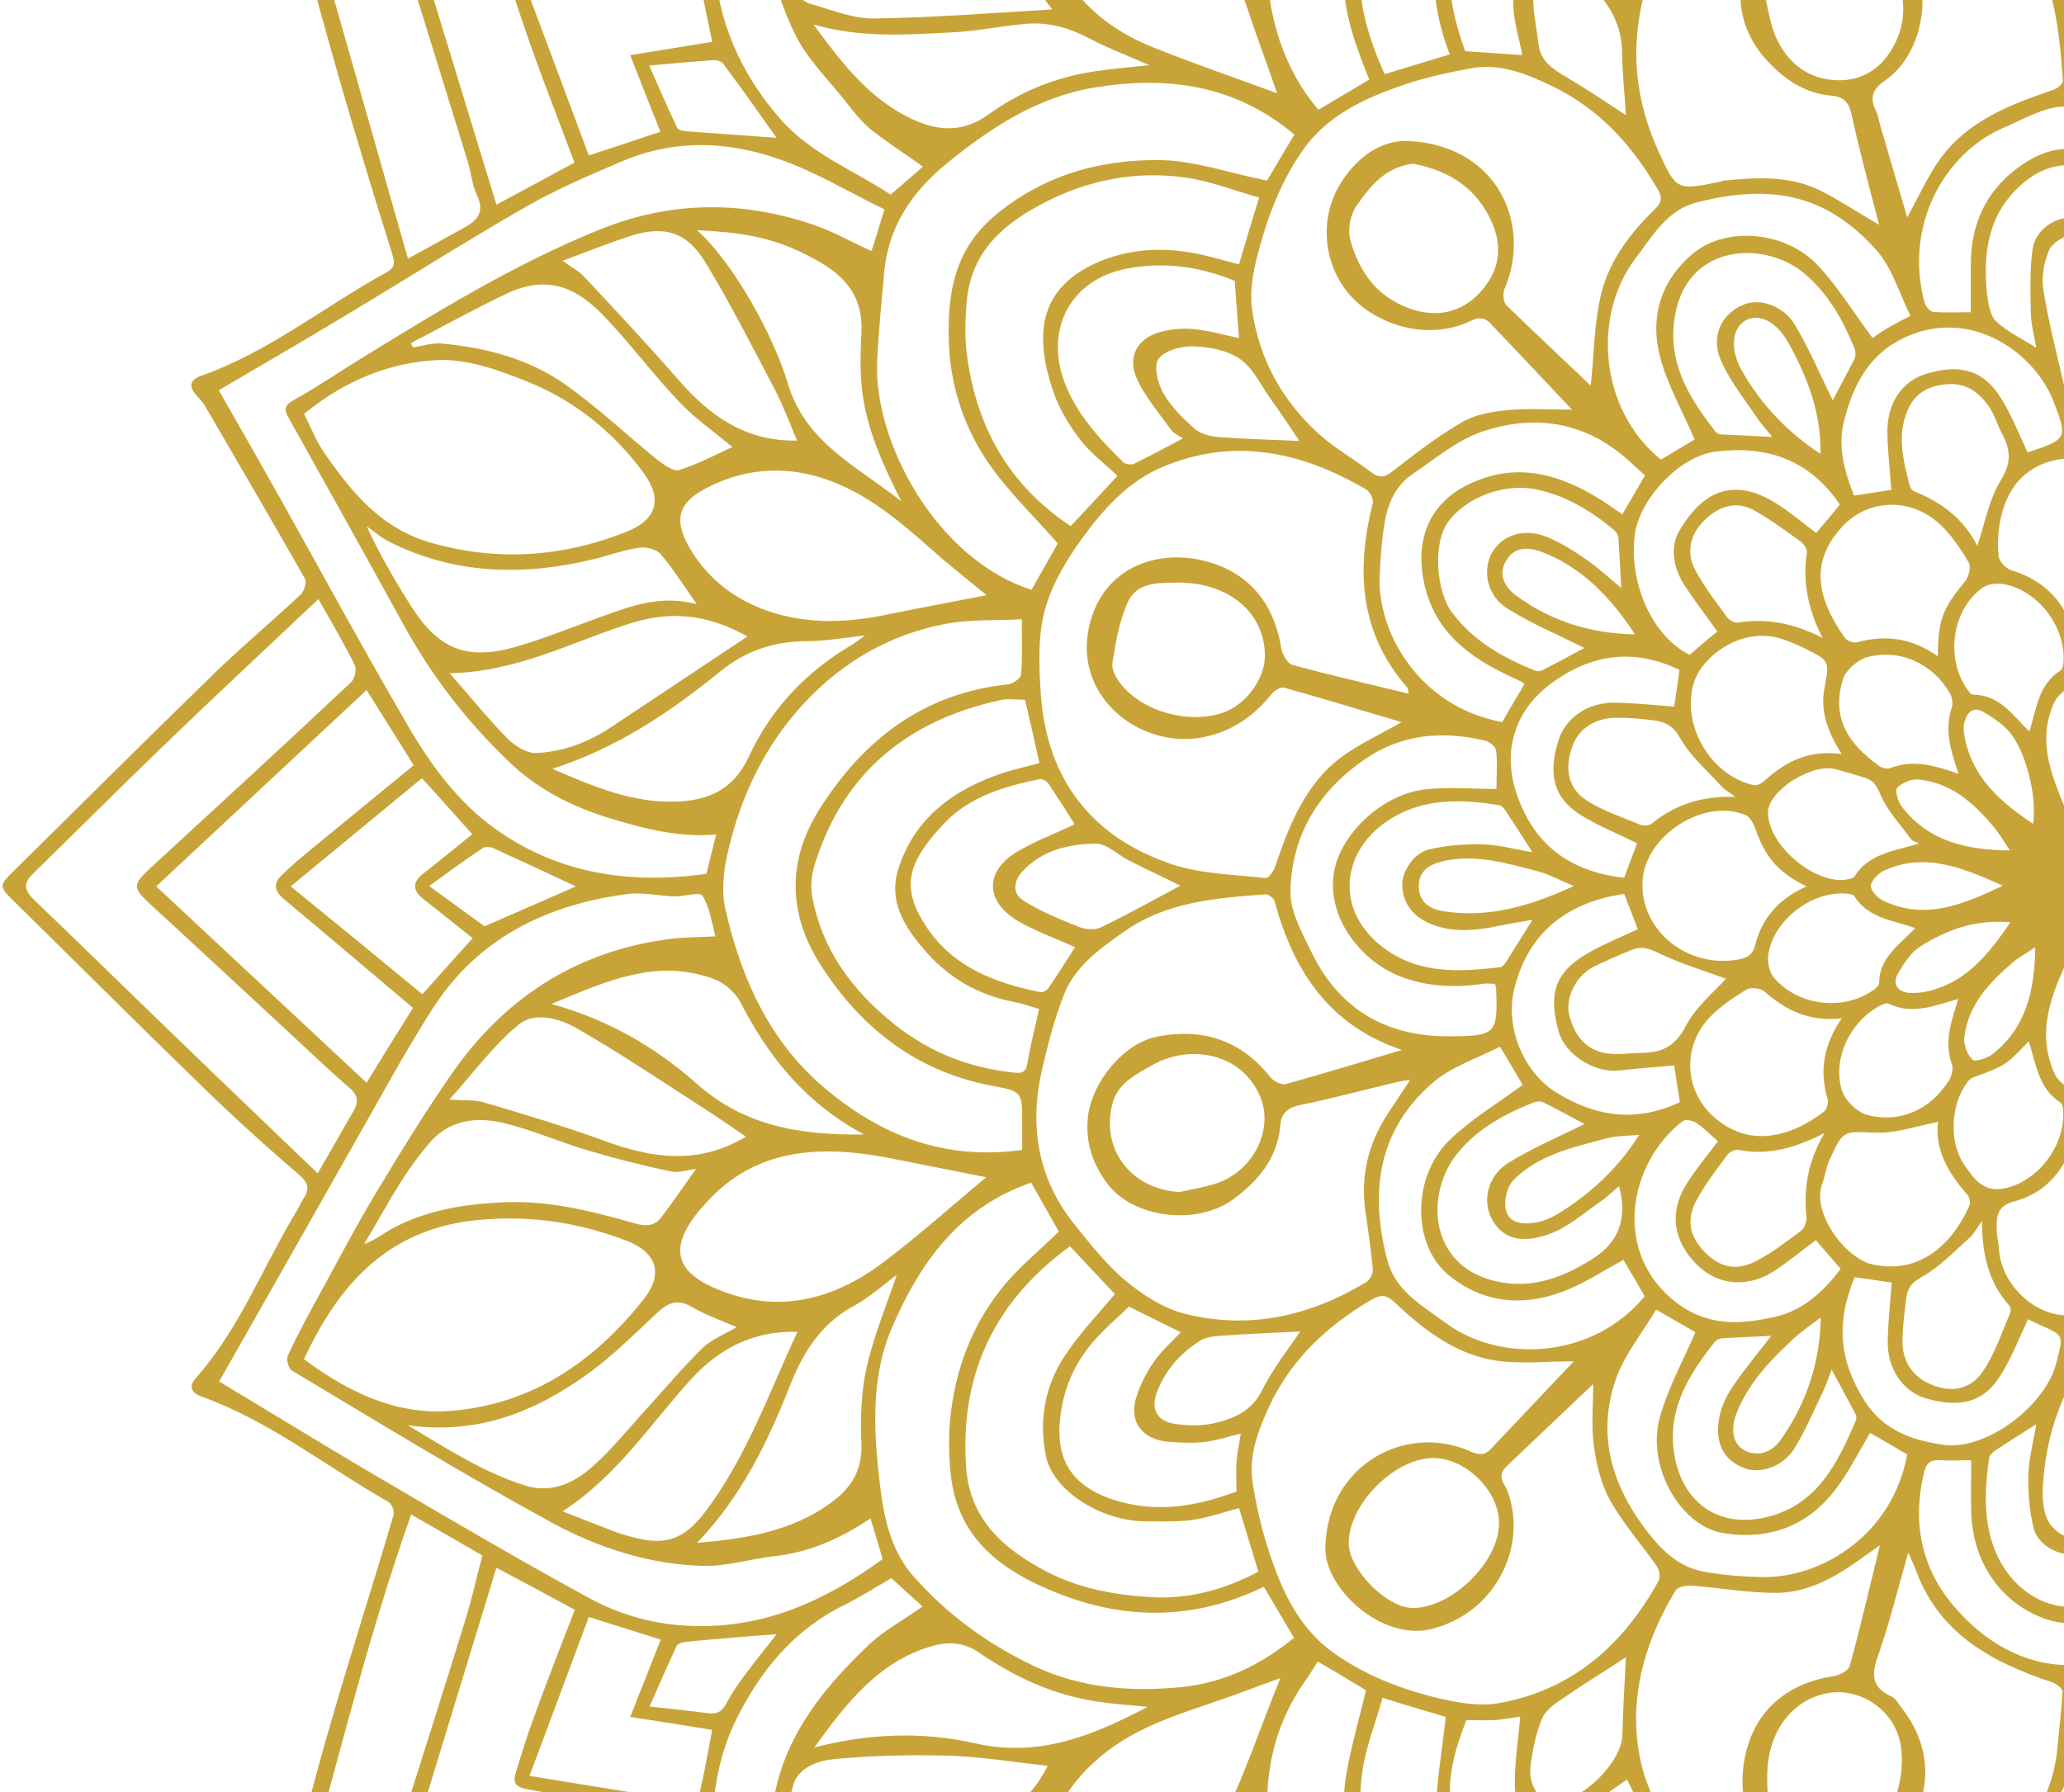 <svg width="76" height="66" viewBox="0 0 76 66" fill="none" xmlns="http://www.w3.org/2000/svg">
<path d="M75.707 -43.07C73.416 -40.713 71.073 -38.396 68.782 -36.039C67.67 -34.887 66.597 -33.682 65.551 -32.477C65.286 -32.172 65.101 -32.199 64.809 -32.358C64.028 -32.795 63.234 -33.192 62.453 -33.642C60.956 -34.503 59.354 -35.165 58.069 -36.383C57.765 -36.675 57.553 -36.476 57.434 -36.132C56.52 -33.629 54.839 -31.55 53.541 -29.259C53.475 -29.14 53.197 -29.061 53.051 -29.1C50.588 -29.842 48.138 -30.623 45.675 -31.351C43.332 -32.04 40.961 -32.649 38.604 -33.298C38.26 -33.391 38.062 -33.324 37.969 -32.94C37.717 -31.934 37.439 -30.941 37.174 -29.934C36.698 -28.134 36.194 -26.333 35.757 -24.505C35.267 -22.466 34.844 -20.427 34.407 -18.375C34.327 -18.017 34.142 -17.911 33.798 -17.911C32.884 -17.924 31.957 -17.898 31.043 -17.911C29.388 -17.938 27.746 -17.951 26.091 -18.044C25.561 -18.07 25.469 -17.938 25.535 -17.461C25.641 -16.64 25.747 -15.806 25.747 -14.985C25.76 -13.449 25.681 -11.913 25.654 -10.377C25.641 -9.344 25.641 -9.357 24.634 -9.119C22.119 -8.523 19.603 -7.914 17.1 -7.291C14.968 -6.762 12.85 -6.179 10.731 -5.636C10.387 -5.543 10.148 -5.411 10.267 -5.001C10.426 -4.471 10.598 -3.928 10.744 -3.385C11.327 -1.293 11.896 0.812 12.492 2.905C13.114 5.05 13.763 7.195 14.438 9.34C14.558 9.698 14.531 9.87 14.213 10.042C11.923 11.3 9.87 12.982 7.367 13.855C7.01 13.988 6.944 14.226 7.209 14.531C7.315 14.663 7.434 14.769 7.526 14.915C8.771 17.047 10.016 19.179 11.234 21.324C11.3 21.456 11.194 21.787 11.062 21.906C10.016 22.886 8.903 23.813 7.884 24.806C5.421 27.203 2.985 29.626 0.548 32.036C-0.061 32.632 -0.061 32.632 0.575 33.254C2.799 35.439 5.01 37.651 7.248 39.822C8.453 41.001 9.698 42.139 10.982 43.239C11.353 43.556 11.419 43.781 11.168 44.152C11.075 44.285 11.022 44.444 10.93 44.589C9.685 46.642 8.824 48.946 7.195 50.773C6.931 51.078 7.063 51.303 7.42 51.435C9.936 52.336 12.015 54.017 14.306 55.315C14.425 55.381 14.531 55.659 14.492 55.791C13.737 58.36 12.916 60.903 12.174 63.472C11.565 65.564 11.035 67.669 10.466 69.775C10.201 70.741 10.201 70.728 11.128 70.966C13.671 71.629 16.213 72.344 18.755 72.979C20.9 73.509 23.072 73.946 25.23 74.462C25.402 74.502 25.628 74.767 25.641 74.926C25.694 76.064 25.747 77.203 25.72 78.355C25.694 79.852 25.588 81.335 25.522 82.818C25.495 83.215 25.601 83.427 26.065 83.308C26.343 83.228 26.634 83.162 26.925 83.162C29.256 83.149 31.586 83.162 33.917 83.149C34.288 83.149 34.367 83.361 34.42 83.639C34.764 85.281 35.056 86.936 35.466 88.564C36.261 91.743 37.148 94.907 37.956 98.072C38.075 98.562 38.3 98.615 38.71 98.496C40.379 98.019 42.06 97.555 43.729 97.079C46.814 96.178 49.9 95.265 52.985 94.391C53.157 94.338 53.488 94.43 53.567 94.563C54.865 96.827 56.52 98.893 57.434 101.382C57.619 101.872 57.831 101.859 58.202 101.541C58.665 101.131 59.155 100.734 59.698 100.429C61.234 99.555 62.783 98.707 64.346 97.873C65.22 97.41 65.233 97.423 65.882 98.218C65.948 98.297 66.028 98.363 66.094 98.443C67.842 100.257 69.59 102.071 71.351 103.872C72.821 105.381 74.304 106.864 75.76 108.387C75.946 108.573 76.091 108.678 76.25 108.678L76.25 107.791C76.012 107.791 75.787 107.553 75.297 107.076C73.364 105.143 71.417 103.236 69.51 101.276C68.226 99.952 67.021 98.549 65.697 97.092C66.571 96.615 67.352 96.178 68.146 95.781C68.279 95.715 68.57 95.755 68.663 95.861C70.225 97.529 71.775 99.198 73.337 100.879C74.145 101.753 74.966 102.614 75.76 103.501C75.932 103.7 76.091 103.806 76.25 103.792L76.25 103.104C73.84 100.535 71.457 97.979 69.007 95.357C69.934 94.775 70.861 94.205 71.788 93.636C72.807 94.881 73.827 96.112 74.833 97.33C75.151 97.714 75.469 98.098 75.813 98.456C75.959 98.602 76.105 98.681 76.237 98.668L76.237 98.046C75.826 97.595 75.416 97.198 75.058 96.761C74.264 95.808 73.483 94.828 72.701 93.861C72.397 93.49 72.198 93.212 72.768 92.828C73.337 92.457 73.8 91.915 74.317 91.438C74.807 92.06 75.297 92.656 75.773 93.265C75.932 93.477 76.091 93.57 76.237 93.57L76.237 93.053C75.707 92.325 75.27 91.703 74.833 91.08C74.78 91.001 74.754 90.829 74.807 90.749C75.297 89.69 75.8 88.631 76.237 87.704C76.237 87.704 76.237 87.704 76.237 87.717L76.237 82.248C75.601 82.235 74.979 82.116 74.33 81.917C72.49 81.348 70.834 80.487 69.404 79.203C68.319 78.223 67.63 76.965 67.021 75.654C66.372 74.264 66.412 72.794 66.491 71.284C67.206 71.284 67.908 71.284 68.65 71.284C68.822 71.986 68.941 72.714 69.166 73.416C70.252 76.687 72.437 78.805 75.8 79.587C75.946 79.613 76.078 79.64 76.224 79.653L76.224 79.017C75.244 79.031 74.37 78.633 73.536 78.117C71.391 76.779 69.921 74.899 69.457 72.344C69.391 71.986 69.351 71.615 69.285 71.178C70.119 70.993 70.874 70.821 71.695 70.635C71.788 70.993 71.894 71.337 71.986 71.695C72.41 73.284 73.218 74.608 74.688 75.416C75.217 75.707 75.734 75.866 76.224 75.892L76.224 75.336C75.416 75.349 74.688 74.886 73.88 74.065C72.966 73.138 72.569 71.92 72.317 70.662C72.291 70.529 72.41 70.318 72.529 70.238C73.019 69.894 73.522 69.576 73.946 69.298C74.29 70.053 74.555 70.834 74.992 71.523C75.323 72.052 75.773 72.317 76.21 72.317L76.21 71.496C76.012 71.483 75.813 71.377 75.628 71.192C74.873 70.45 74.635 69.497 74.648 68.517C74.648 68.08 75.098 67.656 75.323 67.206C75.654 66.544 75.959 65.868 76.197 65.379C76.21 65.392 76.21 65.405 76.224 65.418L76.224 61.327C74.476 61.327 73.032 60.439 71.933 59.142C70.755 57.751 70.411 56.096 70.834 54.282C70.927 53.898 71.046 53.752 71.444 53.779C71.814 53.805 72.185 53.779 72.582 53.779C72.582 54.467 72.569 55.063 72.582 55.659C72.635 57.778 73.92 59.208 75.469 59.671C75.721 59.751 75.985 59.777 76.237 59.791L76.237 59.181C75.204 59.181 74.211 58.533 73.655 57.513C73.006 56.308 73.059 54.997 73.244 53.686C73.258 53.593 73.377 53.487 73.469 53.421C73.946 53.103 74.436 52.799 74.979 52.455C74.873 53.103 74.701 53.726 74.688 54.348C74.674 54.997 74.727 55.672 74.886 56.295C75.032 56.851 75.681 57.248 76.224 57.235L76.224 56.612C75.946 56.612 75.562 56.295 75.416 56.017C75.244 55.686 75.204 55.249 75.217 54.878C75.27 53.58 75.562 52.336 76.131 51.17C76.144 51.144 76.171 51.13 76.237 51.117L76.237 48.443C76.184 48.443 76.118 48.443 76.052 48.443C74.807 48.403 73.655 47.211 73.602 45.966C73.589 45.741 73.522 45.516 73.522 45.291C73.509 44.828 73.536 44.417 74.132 44.258C75.098 44.007 75.8 43.397 76.224 42.378L76.224 42.391L76.224 40.021C76.224 40.021 76.224 40.021 76.21 40.021C76.012 40.021 75.747 39.756 75.654 39.544C74.979 38.035 75.495 36.671 76.224 35.174L76.224 30.116C76.224 30.129 76.21 30.143 76.21 30.156C75.575 28.673 74.979 27.362 75.628 25.892C75.734 25.64 76.012 25.455 76.21 25.243C76.224 25.256 76.224 25.256 76.237 25.27L76.237 22.899C76.237 22.899 76.237 22.913 76.224 22.913C75.787 21.88 75.032 21.297 74.039 20.993C73.84 20.926 73.602 20.662 73.589 20.463C73.496 19.483 73.721 18.133 74.608 17.444C75.098 17.06 75.668 16.888 76.237 16.888L76.237 14.213C76.157 14.226 76.091 14.226 76.012 14.239C75.747 13.061 75.429 11.882 75.244 10.691C75.164 10.227 75.257 9.671 75.442 9.234C75.548 8.969 75.946 8.704 76.237 8.678L76.237 8.016C76.21 8.016 76.197 8.016 76.171 8.016C75.601 8.042 74.939 8.506 74.847 9.155C74.727 9.949 74.767 10.783 74.78 11.591C74.794 11.988 74.913 12.399 74.979 12.809C74.463 12.478 73.92 12.227 73.509 11.843C73.271 11.618 73.205 11.167 73.165 10.81C73.006 9.234 73.231 7.791 74.542 6.705C75.085 6.255 75.654 6.069 76.224 6.083L76.224 5.487C75.495 5.46 74.847 5.765 74.251 6.215C73.099 7.089 72.569 8.294 72.569 9.737C72.569 10.293 72.569 10.85 72.569 11.498C72.132 11.498 71.655 11.525 71.179 11.485C71.059 11.472 70.901 11.273 70.861 11.128C70.119 8.373 71.536 5.672 73.774 4.705C74.489 4.401 75.231 3.951 75.972 3.924C76.052 3.924 76.144 3.924 76.224 3.924L76.224 -0.181C76.224 -0.167 76.21 -0.154 76.21 -0.154C75.879 -0.803 75.509 -1.677 75.019 -2.485C74.688 -3.014 74.516 -3.531 74.754 -4.1C75.005 -4.723 75.297 -5.345 75.668 -5.901C75.826 -6.126 76.025 -6.232 76.224 -6.206L76.224 -7.04C75.773 -7.04 75.323 -6.735 74.939 -6.126C74.529 -5.477 74.277 -4.723 73.959 -4.007C73.469 -4.338 72.887 -4.723 72.264 -5.133C72.662 -7.146 73.35 -8.96 75.442 -9.873C75.707 -9.993 75.959 -10.046 76.21 -10.046L76.21 -10.628C75.31 -10.655 74.555 -10.152 73.867 -9.569C72.86 -8.721 72.212 -7.609 71.96 -6.298C71.894 -5.98 71.775 -5.663 71.682 -5.345C70.861 -5.543 70.093 -5.716 69.298 -5.901C69.51 -9.132 71.165 -11.409 73.774 -13.012C74.595 -13.515 75.416 -13.74 76.21 -13.727L76.21 -14.323C75.217 -14.336 74.304 -13.952 73.483 -13.488C71.563 -12.389 70.093 -10.8 69.312 -8.695C69.06 -8.006 68.941 -7.252 68.795 -6.523C68.729 -6.153 68.623 -5.927 68.173 -5.954C67.617 -5.994 67.061 -5.967 66.518 -5.967C66.094 -8.774 66.994 -11.118 68.716 -13.184C70.437 -15.263 72.794 -16.282 75.323 -16.905C75.601 -16.971 75.906 -16.997 76.21 -16.984L76.21 -22.44C76.21 -22.44 76.21 -22.44 76.21 -22.427C75.787 -23.34 75.297 -24.373 74.82 -25.406C74.767 -25.525 74.767 -25.75 74.833 -25.856C75.244 -26.478 75.681 -27.074 76.197 -27.789C76.197 -27.789 76.197 -27.776 76.21 -27.776L76.21 -28.332C75.985 -28.332 75.773 -28.041 75.257 -27.458C74.9 -27.061 74.621 -26.584 74.33 -26.174C73.642 -26.796 72.98 -27.379 72.238 -28.054C73.562 -29.656 74.847 -31.219 76.224 -32.887L76.224 -33.47C76.078 -33.47 75.932 -33.377 75.787 -33.205C74.449 -31.616 73.112 -30.027 71.748 -28.398C70.861 -28.941 69.947 -29.511 68.981 -30.107C71.417 -32.715 73.8 -35.258 76.21 -37.853L76.21 -38.568C76.025 -38.568 75.84 -38.396 75.509 -38.025C73.946 -36.317 72.37 -34.635 70.795 -32.94C70.119 -32.212 69.431 -31.497 68.769 -30.742C68.53 -30.464 68.332 -30.345 67.987 -30.557C67.259 -30.994 66.504 -31.391 65.591 -31.907C69.166 -35.589 72.648 -39.177 76.21 -42.858L76.21 -43.401C76.091 -43.401 75.919 -43.282 75.707 -43.07ZM38.525 -32.728C43.398 -31.338 48.231 -29.974 53.157 -28.571C52.667 -27.71 52.283 -27.021 51.899 -26.346C51.674 -25.962 51.409 -25.83 50.932 -25.988C47.741 -26.995 44.55 -27.948 41.359 -28.928C40.564 -29.166 40.524 -29.127 40.352 -28.319C39.862 -26.134 39.359 -23.962 38.856 -21.778C38.604 -20.692 38.34 -19.593 38.101 -18.507C38.035 -18.176 37.929 -17.977 37.558 -17.991C36.724 -18.004 35.903 -17.991 34.923 -17.991C35.837 -22.983 37.294 -27.763 38.525 -32.728ZM48.469 -19.235C47.953 -19.46 47.423 -19.699 46.907 -19.937C45.795 -20.453 45.662 -20.401 45.424 -19.222C45.305 -18.613 45.265 -17.991 45.199 -17.368C44.417 -17.527 43.649 -17.66 42.908 -17.858C42.749 -17.898 42.524 -18.176 42.55 -18.308C42.842 -20.162 43.186 -22.016 43.517 -23.87C43.517 -23.896 43.57 -23.923 43.689 -24.042C45.543 -23.353 47.437 -22.638 49.357 -21.923C49.039 -20.97 48.774 -20.149 48.469 -19.235ZM48.694 -14.985C48.152 -15.409 47.662 -16.018 47.026 -16.269C45.675 -16.812 45.742 -17.805 45.914 -18.918C45.94 -19.116 45.98 -19.328 46.046 -19.672C46.827 -19.328 47.569 -18.997 48.31 -18.653C48.403 -18.613 48.43 -18.401 48.443 -18.269C48.536 -17.183 48.615 -16.097 48.694 -14.985ZM47.053 -23.393C45.94 -23.804 44.828 -24.174 43.716 -24.572C43.265 -24.73 43.04 -24.611 42.961 -24.095C42.802 -23.075 42.55 -22.069 42.365 -21.049C42.193 -20.03 42.06 -19.01 41.915 -17.938C40.829 -17.991 39.756 -18.03 38.631 -18.083C39.425 -21.526 40.22 -24.942 41.014 -28.398C44.364 -27.379 47.728 -26.346 51.157 -25.3C50.628 -24.32 50.138 -23.393 49.608 -22.413C48.734 -22.744 47.9 -23.089 47.053 -23.393ZM26.263 -6.801C26.329 -9.582 26.369 -12.376 26.382 -15.157C26.382 -15.898 26.276 -16.64 26.224 -17.342C28.819 -17.342 31.427 -17.342 34.036 -17.342C34.87 -17.342 35.705 -17.328 36.539 -17.342C37.121 -17.355 37.691 -17.448 38.273 -17.448C39.346 -17.461 40.432 -17.487 41.504 -17.408C42.365 -17.342 43.226 -17.156 44.073 -16.997C45.622 -16.706 46.814 -15.779 48.006 -14.826C49.356 -13.74 49.886 -12.111 50.787 -10.8C50.429 -10.416 50.098 -10.046 49.727 -9.635C49.251 -10.324 48.853 -11.039 48.324 -11.621C46.47 -13.661 44.245 -14.958 41.451 -15.382C39.2 -15.726 36.949 -15.7 34.698 -15.753C32.646 -15.806 30.593 -15.62 28.541 -15.554C28.197 -15.541 28.064 -15.435 28.051 -15.091C28.051 -14.548 27.971 -14.018 27.958 -13.475C27.918 -11.079 27.839 -8.695 27.879 -6.298C27.918 -3.703 28.117 -1.094 29.282 1.276C29.719 2.163 30.474 2.905 31.096 3.686C31.388 4.057 31.679 4.441 32.037 4.745C32.632 5.222 33.281 5.632 33.983 6.136C33.573 6.493 33.202 6.824 32.791 7.168C31.494 6.294 29.891 5.699 28.739 4.388C27.256 2.693 26.422 0.773 26.29 -1.465C26.224 -2.538 26.118 -3.61 26.104 -4.683C26.065 -5.411 26.25 -6.1 26.263 -6.801ZM65.882 -17.951C65.18 -18.454 64.571 -18.798 64.068 -19.288C63.869 -19.487 63.83 -19.95 63.869 -20.281C64.094 -21.817 64.531 -23.327 64.571 -24.863C64.624 -26.717 64.293 -28.544 63.009 -30.04C62.982 -30.067 62.995 -30.12 62.982 -30.345C64.28 -29.497 65.498 -28.743 66.663 -27.909C67.63 -27.207 67.829 -26.147 67.537 -25.048C67.246 -23.949 66.835 -22.877 66.451 -21.804C66.028 -20.573 65.498 -19.381 65.882 -17.951ZM63.975 -24.002C63.896 -22.784 63.499 -21.566 63.115 -20.387C62.823 -19.46 62.016 -19.182 61.287 -19.725C58.665 -21.659 56.944 -24.174 56.904 -27.511C56.891 -29.312 57.685 -30.928 58.798 -32.344C62.783 -30.663 64.267 -28.107 63.975 -24.002ZM59.129 -20.89C59.619 -20.348 60.122 -19.831 60.625 -19.302C60.93 -18.984 61.036 -18.679 60.797 -18.242C60.506 -17.699 60.294 -17.117 59.976 -16.388C59.221 -18.441 57.421 -19.328 56.044 -20.626C55.567 -21.076 55.05 -21.513 54.64 -22.043C53.885 -23.022 53.951 -24.108 54.468 -25.154C55.011 -26.267 55.633 -27.339 56.255 -28.491C56.308 -27.631 56.282 -26.862 56.414 -26.134C56.798 -24.121 57.765 -22.387 59.129 -20.89ZM57.527 -18.679C58.586 -17.858 59.301 -16.812 59.725 -15.581C59.857 -15.183 59.831 -14.72 59.87 -14.296C59.817 -14.243 59.778 -14.19 59.725 -14.137C57.619 -15.263 55.487 -16.362 53.408 -17.554C52.932 -17.818 52.587 -18.361 52.243 -18.812C51.965 -19.182 52.031 -19.606 52.203 -20.043C52.548 -20.97 52.852 -21.91 53.21 -22.943C54.375 -21.102 55.964 -19.897 57.527 -18.679ZM58.136 -14.415C59.195 -14.005 60.109 -13.383 60.705 -12.336C61.062 -11.688 61.565 -11.131 62.029 -10.483C61.168 -10.84 60.374 -11.211 59.539 -11.502C58.321 -11.939 57.05 -11.992 55.779 -11.886C54.574 -11.793 53.885 -12.429 53.303 -13.343C52.667 -14.349 52.349 -15.448 52.203 -16.627C52.151 -17.077 52.084 -17.514 52.031 -17.977C53.779 -16.282 55.911 -15.289 58.136 -14.415ZM53.753 -11.092C56.176 -11.542 58.559 -11.529 60.81 -10.39C62.85 -9.344 64.584 -7.967 65.326 -5.623C64.717 -5.279 64.094 -4.921 63.565 -4.63C62.744 -5.411 62.029 -6.232 61.181 -6.881C59.897 -7.861 58.387 -8.43 56.772 -8.589C56.044 -8.655 55.289 -8.642 54.547 -8.589C52.521 -8.43 51.409 -7.053 50.522 -5.438C49.794 -4.113 49.582 -2.657 49.489 -1.187C49.396 0.124 49.794 1.355 50.27 2.56C50.31 2.666 50.363 2.785 50.416 2.931C49.78 3.315 49.158 3.673 48.549 4.043C45.993 1.077 46.139 -3.796 48.297 -6.921C48.92 -7.821 49.621 -8.682 50.323 -9.516C51.21 -10.549 52.468 -10.853 53.753 -11.092ZM72.119 28.501C71.258 28.196 70.45 27.958 69.603 28.289C69.484 28.328 69.298 28.289 69.192 28.209C68.054 27.388 67.431 26.448 67.855 25.031C67.948 24.7 68.385 24.316 68.729 24.21C69.947 23.866 71.179 24.449 71.801 25.535C71.88 25.68 71.92 25.905 71.867 26.064C71.589 26.885 71.828 27.653 72.119 28.501ZM71.88 39.226C71.933 39.385 71.854 39.637 71.761 39.796C71.073 40.882 69.947 41.385 68.729 41.054C68.371 40.948 67.948 40.537 67.829 40.18C67.458 39.014 68.107 37.651 69.192 37.055C69.298 37.002 69.457 36.922 69.537 36.962C70.411 37.386 71.218 37.041 72.106 36.79C71.841 37.637 71.576 38.392 71.88 39.226ZM66.451 87.068C66.782 87.969 67.14 88.856 67.405 89.769C68.107 92.179 67.193 92.894 65.736 93.888C64.876 94.47 63.962 94.96 62.969 95.397C63.141 95.172 63.353 94.973 63.485 94.722C64.425 92.934 64.809 91.027 64.518 89.015C64.346 87.81 64.041 86.618 63.803 85.426C63.724 85.029 63.763 84.724 64.161 84.486C64.717 84.142 65.22 83.705 65.869 83.215C65.525 84.658 66.014 85.863 66.451 87.068ZM63.419 93.53C62.85 95.106 61.552 96.073 60.215 96.973C59.804 97.251 59.328 97.423 58.837 97.675C57.606 96.019 56.798 94.232 56.917 92.179C56.971 91.292 57.288 90.405 57.619 89.558C58.308 87.849 59.42 86.433 60.864 85.294C62.002 84.407 62.731 84.592 63.247 85.929C64.227 88.432 64.333 90.988 63.419 93.53ZM60.559 84.658C59.526 85.876 58.453 87.068 57.566 88.379C56.732 89.624 56.348 91.094 56.282 92.603C56.269 92.947 56.361 93.292 56.428 93.782C56.242 93.53 56.11 93.384 56.03 93.225C55.474 92.166 54.878 91.12 54.375 90.034C53.739 88.684 54.256 87.545 55.249 86.618C56.295 85.638 57.447 84.777 58.48 83.797C59.076 83.228 59.553 82.513 60.082 81.851C60.294 82.341 60.493 82.91 60.784 83.427C61.062 83.956 60.89 84.274 60.559 84.658ZM53.197 88.22C52.786 86.989 52.257 85.89 52.071 84.724C51.952 83.97 52.641 83.347 53.276 82.884C54.812 81.758 56.494 80.924 58.268 80.236C58.785 80.037 59.275 79.772 59.857 79.494C59.884 81.626 58.732 83.016 57.196 84.221C55.739 85.347 54.282 86.499 53.197 88.22ZM57.355 80.037C55.434 80.633 53.673 81.652 52.098 83.188C52.177 81.825 52.336 80.593 52.866 79.454C53.051 79.057 53.276 78.686 53.514 78.316C54.044 77.534 54.746 77.071 55.766 77.137C57.95 77.296 60.029 76.899 61.949 75.72C60.744 77.534 59.645 79.322 57.355 80.037ZM58.149 76.488C56.11 76.872 54.097 76.568 52.137 75.959C51.634 75.8 51.118 75.522 50.747 75.164C48.893 73.35 47.344 71.324 46.867 68.702C46.43 66.319 46.589 63.988 48.059 61.909C48.218 61.684 48.35 61.459 48.522 61.194C49.184 61.578 49.78 61.936 50.297 62.253C50.045 63.326 49.741 64.346 49.568 65.379C49.33 66.808 49.608 68.225 50.058 69.589C50.429 70.702 51.038 71.681 51.833 72.555C52.614 73.429 53.62 73.774 54.706 73.866C58.281 74.184 61.142 72.886 63.3 70.013C63.34 69.96 63.379 69.92 63.446 69.841C64.068 70.198 64.704 70.543 65.352 70.913C64.015 74.171 61.486 75.866 58.149 76.488ZM44.669 72.582C44.523 71.456 44.312 70.357 44.775 69.285C45.159 68.384 45.596 67.524 45.927 66.795C46.231 68.04 46.523 69.43 46.933 70.781C47.119 71.403 47.489 71.999 47.887 72.529C48.655 73.562 48.39 74.528 47.873 75.548C47.145 76.991 45.861 77.879 44.59 78.885C45.013 76.753 44.947 74.661 44.669 72.582ZM31.719 53.17C31.759 54.176 31.322 54.825 30.567 55.368C29.137 56.401 27.482 56.666 25.667 56.824C27.323 55.09 28.276 53.09 29.097 51.011C29.574 49.806 30.223 48.76 31.414 48.111C32.023 47.78 32.54 47.304 33.016 46.959C32.659 48.045 32.182 49.157 31.917 50.336C31.706 51.25 31.679 52.23 31.719 53.17ZM33.189 18.463C31.533 17.153 29.653 16.305 29.004 14.107C28.501 12.412 27.031 9.698 25.667 8.479C27.68 8.572 28.739 8.837 30.13 9.618C31.163 10.201 31.785 10.956 31.719 12.266C31.6 14.412 31.745 15.643 33.189 18.463ZM28.581 -14.918C30.646 -15.223 32.593 -15.038 34.288 -13.939C35.837 -12.932 36.896 -11.436 37.545 -9.701C37.929 -8.682 38.207 -7.609 38.353 -6.523C38.472 -5.596 37.995 -5.146 37.042 -5.226C35.042 -5.371 33.281 -6.166 31.652 -7.305C29.349 -8.92 28.461 -11.184 28.594 -13.925C28.594 -14.256 28.581 -14.574 28.581 -14.918ZM44.563 -13.608C46.139 -12.403 47.688 -11.277 48.244 -9.291C48.416 -8.668 48.416 -8.112 48.019 -7.53C46.735 -5.676 46.073 -3.61 46.099 -1.227C45.013 -3.319 44.139 -5.265 44.682 -7.675C45.106 -9.569 45.013 -11.568 44.563 -13.608ZM46.218 1.157C46.483 1.912 46.761 2.666 47.026 3.434C45.477 2.865 43.928 2.335 42.418 1.726C40.392 0.905 39.002 -0.525 38.485 -2.697C38.366 -3.186 38.446 -3.729 38.512 -4.246C38.591 -4.842 39.041 -5.107 39.624 -5.146C41.517 -5.292 43.001 -4.497 44.192 -3.081C45.252 -1.849 45.715 -0.326 46.218 1.157ZM44.285 -9C44.245 -7.689 43.994 -6.378 43.835 -5.027C42.497 -5.689 41.756 -6.868 41.398 -8.258C41.107 -9.397 40.988 -10.588 40.723 -11.741C40.471 -12.853 40.127 -13.952 39.809 -15.077C40.855 -14.879 42.021 -14.76 43.093 -14.376C43.544 -14.217 43.967 -13.488 44.047 -12.972C44.258 -11.661 44.325 -10.324 44.285 -9ZM39.955 -12.694C40.193 -11.807 40.326 -10.88 40.485 -9.953C40.723 -8.589 40.869 -7.199 41.901 -5.994C41.041 -6.06 40.299 -6.073 39.597 -6.219C39.372 -6.272 39.147 -6.682 39.068 -6.974C38.498 -9.026 37.863 -11.039 36.446 -12.694C35.559 -13.727 34.645 -14.72 33.242 -15.064C33.255 -15.13 33.268 -15.21 33.281 -15.276C34.698 -15.183 36.102 -15.104 37.519 -14.998C38.935 -14.892 39.611 -13.925 39.955 -12.694ZM35.572 -4.855C37.386 -4.312 37.386 -4.286 37.558 -2.405C37.572 -2.233 37.598 -2.048 37.624 -1.756C35.638 -3.253 33.281 -3.028 31.149 -3.584C29.401 -4.047 28.726 -4.762 28.488 -6.523C28.448 -6.841 28.422 -7.172 28.422 -7.503C28.408 -8.457 28.422 -9.41 28.422 -10.443C29.838 -7.238 32.487 -5.769 35.572 -4.855ZM34.447 -2.418C35.678 -2.233 36.751 -1.743 37.691 -0.949C38.062 -0.631 38.313 -0.194 38.75 0.349C36.433 0.481 34.301 0.654 32.182 0.68C31.427 0.693 30.659 0.376 29.918 0.164C29.468 0.044 29.216 -0.287 29.137 -0.777C28.965 -1.809 28.726 -2.842 28.501 -3.954C30.421 -2.961 32.447 -2.723 34.447 -2.418ZM35.003 1.196C35.93 1.157 36.843 0.958 37.77 0.879C38.618 0.799 39.399 1.038 40.154 1.435C40.803 1.779 41.517 2.044 42.325 2.401C41.571 2.481 40.935 2.534 40.312 2.627C38.869 2.838 37.545 3.381 36.38 4.229C35.493 4.864 34.592 4.838 33.678 4.427C32.063 3.712 31.03 2.362 29.958 0.905C31.732 1.408 33.374 1.276 35.003 1.196ZM34.897 5.99C36.512 4.679 38.22 3.567 40.312 3.222C42.974 2.785 45.477 3.117 47.662 4.957C47.291 5.566 46.933 6.189 46.655 6.652C45.265 6.374 43.98 5.91 42.696 5.897C40.471 5.871 38.366 6.467 36.592 7.976C35.148 9.208 34.883 10.81 34.937 12.544C34.976 14.094 35.44 15.577 36.261 16.848C36.989 17.974 37.995 18.927 38.949 20.013C38.684 20.476 38.34 21.099 37.982 21.721C34.486 20.609 32.129 16.252 32.301 13.233C32.354 12.174 32.46 11.128 32.553 10.068C32.699 8.36 33.573 7.063 34.897 5.99ZM51.819 25.323C51.846 25.349 51.833 25.402 51.873 25.548C50.403 25.19 48.986 24.872 47.595 24.488C47.397 24.436 47.211 24.091 47.172 23.84C46.894 22.131 45.887 21.006 44.258 20.635C42.564 20.251 40.71 20.9 40.154 22.873C39.399 25.548 41.875 27.534 44.153 27.177C45.278 26.991 46.112 26.435 46.801 25.587C46.907 25.455 47.132 25.296 47.264 25.323C48.708 25.72 50.151 26.17 51.608 26.594C50.853 27.031 50.098 27.375 49.436 27.852C48.059 28.858 47.476 30.381 46.947 31.93C46.894 32.089 46.708 32.341 46.615 32.341C45.45 32.208 44.232 32.195 43.133 31.824C40.193 30.831 38.551 28.699 38.326 25.587C38.26 24.568 38.207 23.495 38.459 22.515C38.71 21.562 39.253 20.648 39.836 19.841C40.617 18.768 41.517 17.748 42.789 17.206C43.411 16.941 44.073 16.755 44.748 16.663C46.748 16.411 48.575 17.02 50.283 18.013C50.429 18.093 50.588 18.384 50.548 18.53C49.926 21.006 50.058 23.31 51.819 25.323ZM67.114 23.495C66.107 22.979 65.101 22.754 64.015 22.926C63.883 22.952 63.671 22.846 63.591 22.727C63.181 22.158 62.744 21.602 62.413 20.979C62.069 20.317 62.254 19.629 62.797 19.126C63.326 18.622 63.962 18.437 64.611 18.808C65.207 19.139 65.75 19.549 66.306 19.947C66.425 20.039 66.557 20.238 66.531 20.357C66.372 21.456 66.584 22.489 67.114 23.495ZM65.736 23.575C65.988 23.668 66.24 23.773 66.478 23.893C67.378 24.343 67.365 24.343 67.18 25.349C67.021 26.183 67.286 26.938 67.815 27.772C66.597 27.6 65.723 28.064 64.942 28.779C64.849 28.871 64.664 28.951 64.545 28.911C62.929 28.527 61.857 26.594 62.4 25.058C62.731 24.144 64.2 22.992 65.736 23.575ZM67.299 40.484C67.339 40.617 67.259 40.868 67.153 40.948C65.922 41.888 64.386 42.298 63.075 41.107C62.016 40.14 61.936 38.525 62.969 37.452C63.353 37.055 63.83 36.737 64.306 36.446C64.465 36.353 64.836 36.393 64.982 36.525C65.763 37.214 66.624 37.637 67.815 37.505C67.127 38.511 66.994 39.465 67.299 40.484ZM66.518 44.814C66.531 44.973 66.451 45.212 66.346 45.304C65.803 45.715 65.26 46.138 64.664 46.443C63.922 46.827 63.326 46.681 62.757 46.099C62.227 45.556 62.082 44.933 62.453 44.232C62.77 43.636 63.194 43.093 63.591 42.55C63.671 42.431 63.883 42.325 64.015 42.351C65.154 42.576 66.173 42.245 67.18 41.729C66.597 42.722 66.398 43.728 66.518 44.814ZM50.27 44.563C50.376 45.291 50.482 46.019 50.548 46.748C50.562 46.906 50.429 47.145 50.297 47.224C48.218 48.482 45.967 48.985 43.596 48.376C42.828 48.178 42.074 47.688 41.451 47.171C40.723 46.562 40.127 45.794 39.531 45.053C38.22 43.397 37.903 41.491 38.353 39.465C38.565 38.525 38.816 37.571 39.16 36.671C39.558 35.625 40.432 34.989 41.332 34.353C42.934 33.201 44.748 33.082 46.589 32.937C46.695 32.923 46.907 33.082 46.933 33.188C47.622 35.744 48.92 37.757 51.621 38.67C50.191 39.094 48.774 39.531 47.331 39.928C47.172 39.968 46.88 39.809 46.761 39.65C45.675 38.299 44.272 37.849 42.603 38.18C41.345 38.432 40.207 39.875 40.061 41.12C39.955 42.073 40.233 42.868 40.776 43.596C41.729 44.867 44.06 45.145 45.397 44.179C46.337 43.49 47.039 42.656 47.145 41.438C47.185 40.934 47.476 40.776 47.94 40.683C49.118 40.444 50.27 40.127 51.449 39.849C51.568 39.822 51.687 39.809 51.925 39.769C51.608 40.246 51.356 40.63 51.104 41.014C50.389 42.1 50.098 43.278 50.27 44.563ZM43.04 53.103C43.49 53.13 43.941 53.157 44.391 53.103C44.815 53.05 45.225 52.905 45.689 52.799C45.636 53.157 45.556 53.487 45.53 53.832C45.503 54.176 45.53 54.534 45.53 54.931C44.047 55.487 42.55 55.739 41.001 55.235C39.359 54.693 38.75 53.62 39.108 51.766C39.306 50.707 39.836 49.793 40.617 49.025C40.922 48.721 41.253 48.429 41.571 48.125C42.219 48.443 42.828 48.747 43.477 49.065C43.16 49.409 42.789 49.727 42.511 50.124C42.233 50.508 42.008 50.945 41.862 51.395C41.531 52.322 42.034 53.024 43.04 53.103ZM39.214 49.925C38.472 51.038 38.247 52.309 38.512 53.62C38.763 54.891 40.524 56.017 42.166 56.03C42.749 56.03 43.345 56.056 43.914 55.977C44.484 55.898 45.04 55.699 45.622 55.54C45.861 56.321 46.086 57.063 46.337 57.884C45.106 58.533 43.795 58.903 42.418 58.824C41.081 58.744 39.756 58.519 38.512 57.87C36.923 57.023 35.705 55.95 35.572 54.017C35.347 50.614 36.618 47.926 39.399 45.9C39.981 46.522 40.524 47.105 41.054 47.661C40.419 48.416 39.743 49.118 39.214 49.925ZM44.656 52.428C44.206 52.521 43.716 52.508 43.265 52.441C42.59 52.336 42.365 51.898 42.603 51.263C42.908 50.455 43.464 49.846 44.179 49.383C44.391 49.25 44.682 49.211 44.947 49.197C46.02 49.118 47.079 49.078 47.873 49.038C47.489 49.621 46.88 50.376 46.47 51.21C46.073 52.005 45.397 52.256 44.656 52.428ZM37.399 31.401C36.274 32.102 36.287 33.175 37.413 33.877C38.088 34.287 38.856 34.552 39.584 34.883C39.293 35.333 38.962 35.876 38.604 36.393C38.551 36.472 38.392 36.565 38.3 36.538C36.658 36.207 35.135 35.638 34.142 34.181C33.149 32.712 33.387 31.785 34.764 30.328C35.691 29.348 36.962 28.964 38.26 28.699C38.366 28.673 38.538 28.765 38.604 28.858C38.949 29.375 39.28 29.891 39.571 30.355C38.83 30.712 38.075 30.99 37.399 31.401ZM40.352 31.07C40.749 31.07 41.147 31.467 41.544 31.679C42.246 32.036 42.961 32.367 43.464 32.619C42.617 33.069 41.597 33.638 40.538 34.155C40.312 34.261 39.955 34.234 39.703 34.128C39.002 33.85 38.3 33.559 37.678 33.162C37.28 32.91 37.307 32.46 37.651 32.089C38.379 31.308 39.359 31.083 40.352 31.07ZM36.578 28.593C34.923 29.216 33.652 30.235 33.083 31.983C32.699 33.175 33.294 34.115 33.996 34.936C34.87 35.982 36.009 36.657 37.373 36.909C37.678 36.962 37.969 37.081 38.26 37.161C38.114 37.849 37.942 38.485 37.836 39.134C37.783 39.465 37.664 39.544 37.346 39.504C35.691 39.332 34.235 38.763 32.924 37.717C31.375 36.472 30.262 34.976 29.905 33.003C29.825 32.579 29.905 32.089 30.05 31.679C31.136 28.368 33.506 26.514 36.83 25.786C37.108 25.72 37.399 25.773 37.744 25.773C37.916 26.501 38.088 27.269 38.273 28.103C37.704 28.262 37.121 28.381 36.578 28.593ZM54.574 31.096C53.925 31.083 53.25 31.136 52.627 31.281C52.045 31.414 51.594 32.129 51.634 32.658C51.674 33.321 52.071 33.771 52.667 34.022C53.501 34.367 54.375 34.274 55.236 34.089C55.62 34.009 56.004 33.956 56.428 33.877C56.083 34.433 55.766 34.936 55.448 35.439C55.395 35.519 55.302 35.625 55.223 35.625C53.7 35.797 52.203 35.889 50.879 34.857C49.026 33.4 49.436 31.056 51.489 29.997C52.667 29.388 53.938 29.454 55.196 29.653C55.302 29.666 55.421 29.812 55.487 29.931C55.792 30.394 56.096 30.871 56.428 31.387C55.792 31.281 55.183 31.109 54.574 31.096ZM56.666 32.102C57.063 32.208 57.434 32.42 57.95 32.632C56.335 33.373 54.812 33.824 53.144 33.559C52.641 33.48 52.27 33.228 52.243 32.685C52.217 32.102 52.614 31.837 53.13 31.718C54.349 31.44 55.501 31.798 56.666 32.102ZM55.103 29.057C54.19 29.057 53.329 28.977 52.495 29.07C50.998 29.229 49.555 30.54 49.184 31.837C48.694 33.612 50.032 35.307 51.422 35.903C52.442 36.34 53.514 36.393 54.6 36.234C54.733 36.207 54.878 36.234 55.05 36.234C55.077 36.353 55.09 36.393 55.09 36.432C55.156 38.061 55.077 38.154 53.422 38.167C51.078 38.194 49.33 37.2 48.297 35.082C47.953 34.367 47.503 33.585 47.516 32.831C47.556 30.765 48.549 29.123 50.283 27.945C51.647 27.018 53.144 26.912 54.706 27.282C54.852 27.322 55.077 27.508 55.09 27.64C55.143 28.09 55.103 28.54 55.103 29.057ZM44.934 43.53C44.457 43.715 43.941 43.781 43.438 43.901C41.69 43.808 40.551 42.391 40.948 40.696C41.133 39.888 41.835 39.571 42.458 39.213C43.742 38.485 45.689 38.71 46.404 40.392C46.88 41.504 46.245 43 44.934 43.53ZM52.773 39.862C53.461 39.279 54.388 38.975 55.236 38.551C55.607 39.173 55.871 39.624 56.07 39.955C55.156 40.63 54.176 41.213 53.369 41.994C51.978 43.344 51.992 45.874 53.355 46.973C54.587 47.979 56.017 48.125 57.474 47.595C58.281 47.304 59.01 46.814 59.778 46.403C60.029 46.827 60.294 47.277 60.559 47.741C58.639 50.071 55.223 50.217 53.21 48.707C52.336 48.059 51.369 47.542 51.078 46.39C50.429 43.901 50.734 41.61 52.773 39.862ZM54.931 44.894C55.289 45.569 55.951 45.834 57.01 45.463C57.712 45.225 58.308 44.682 58.944 44.245C59.182 44.086 59.38 43.874 59.619 43.689C59.937 44.907 59.592 45.781 58.599 46.39C57.513 47.065 56.388 47.489 55.064 47.184C52.614 46.615 52.482 43.993 53.62 42.537C54.362 41.583 55.382 41.04 56.467 40.603C56.573 40.564 56.719 40.55 56.812 40.59C57.341 40.855 57.871 41.146 58.348 41.398C57.407 41.861 56.441 42.272 55.54 42.828C54.772 43.305 54.574 44.232 54.931 44.894ZM57.407 44.682C57.143 44.841 56.851 44.973 56.547 45.026C56.096 45.106 55.567 45.066 55.448 44.563C55.368 44.232 55.487 43.702 55.726 43.464C56.653 42.523 57.924 42.259 59.142 41.928C59.5 41.835 59.884 41.835 60.36 41.795C59.553 43.066 58.559 43.954 57.407 44.682ZM57.301 40.233C56.083 39.478 55.421 37.823 55.752 36.446C56.242 34.406 57.633 33.241 59.804 32.923C59.976 33.36 60.135 33.784 60.307 34.221C59.672 34.526 58.983 34.79 58.374 35.161C57.248 35.837 57.01 36.631 57.394 37.995C57.633 38.842 58.705 39.531 59.632 39.425C60.281 39.346 60.943 39.306 61.645 39.24C61.711 39.663 61.777 40.1 61.857 40.59C60.268 41.345 58.771 41.146 57.301 40.233ZM60.44 38.776C60.109 38.776 59.778 38.829 59.447 38.816C58.586 38.803 58.043 38.339 57.791 37.425C57.619 36.816 57.99 35.982 58.626 35.638C59.102 35.386 59.605 35.188 60.096 34.976C60.426 34.843 60.705 34.923 61.062 35.095C61.91 35.505 62.823 35.77 63.551 36.048C63.128 36.525 62.439 37.081 62.069 37.796C61.684 38.538 61.181 38.776 60.44 38.776ZM60.48 32.473C60.546 30.791 62.744 29.361 64.28 30.023C64.439 30.09 64.571 30.341 64.637 30.527C65.008 31.586 65.472 32.129 66.518 32.645C65.511 33.096 64.889 33.797 64.637 34.777C64.545 35.174 64.32 35.294 63.962 35.346C62.108 35.651 60.4 34.261 60.48 32.473ZM65.299 35.982C65.141 35.783 65.074 35.426 65.114 35.161C65.286 33.903 66.703 32.804 67.987 32.91C68.08 32.923 68.226 32.937 68.266 32.989C68.782 33.824 69.709 33.89 70.517 34.181C69.96 34.79 69.192 35.254 69.192 36.207C69.192 36.3 69.06 36.406 68.967 36.472C67.855 37.253 66.173 37.041 65.299 35.982ZM69.351 33.175C69.139 33.082 68.888 32.804 68.888 32.632C68.888 32.447 69.153 32.182 69.351 32.076C70.861 31.374 72.238 31.943 73.748 32.619C72.225 33.347 70.861 33.89 69.351 33.175ZM68.279 32.288C68.252 32.328 68.173 32.354 68.12 32.367C66.928 32.685 65.088 31.149 65.101 29.918C65.114 29.11 66.716 28.103 67.59 28.328C67.974 28.434 68.345 28.54 68.716 28.66C69.02 28.765 69.126 28.991 69.259 29.308C69.523 29.891 69.987 30.381 70.371 30.911C70.411 30.977 70.517 30.99 70.662 31.07C69.696 31.348 68.795 31.453 68.279 32.288ZM63.406 28.977C63.512 29.096 63.657 29.163 63.896 29.348C62.651 29.308 61.671 29.639 60.824 30.328C60.731 30.407 60.532 30.421 60.413 30.381C59.725 30.09 58.996 29.864 58.387 29.454C57.712 29.004 57.606 28.249 57.911 27.454C58.136 26.832 58.758 26.422 59.539 26.435C60.016 26.435 60.493 26.475 60.969 26.541C61.38 26.607 61.645 26.779 61.883 27.216C62.267 27.878 62.889 28.408 63.406 28.977ZM61.645 26.024C60.93 25.971 60.215 25.892 59.486 25.879C58.493 25.852 57.659 26.422 57.394 27.243C56.984 28.514 57.209 29.401 58.215 30.023C58.864 30.421 59.579 30.712 60.281 31.056C60.122 31.467 59.963 31.904 59.804 32.328C57.553 32.076 56.361 30.871 55.805 29.11C55.355 27.666 55.766 26.223 57.01 25.256C58.467 24.118 60.096 23.826 61.843 24.674C61.777 25.164 61.711 25.587 61.645 26.024ZM55.501 22.41C56.401 22.979 57.407 23.389 58.334 23.866C57.871 24.118 57.355 24.396 56.812 24.674C56.732 24.713 56.613 24.74 56.533 24.7C55.342 24.224 54.256 23.614 53.462 22.555C52.905 21.814 52.72 20.013 53.342 19.192C53.991 18.331 55.368 17.775 56.573 18.026C57.659 18.252 58.573 18.808 59.42 19.51C59.5 19.576 59.592 19.708 59.592 19.801C59.632 20.384 59.658 20.953 59.698 21.655C59.235 21.271 58.851 20.913 58.414 20.609C57.977 20.304 57.513 20.013 57.023 19.801C56.176 19.43 55.342 19.669 54.944 20.344C54.574 21.006 54.746 21.933 55.501 22.41ZM55.845 21.946C55.421 21.642 55.143 21.178 55.461 20.648C55.766 20.119 56.295 20.145 56.785 20.331C58.281 20.913 59.328 22.026 60.201 23.363C58.586 23.336 57.129 22.886 55.845 21.946ZM58.692 18.252C57.222 17.391 55.712 17.047 54.071 17.841C52.548 18.583 52.098 19.973 52.455 21.549C52.852 23.283 54.11 24.21 55.607 24.912C55.739 24.978 55.871 25.031 56.004 25.098C56.057 25.124 56.096 25.164 56.136 25.19C55.858 25.667 55.58 26.117 55.315 26.594C52.23 26.024 50.734 23.27 50.8 21.271C50.826 20.569 50.879 19.867 50.998 19.179C51.118 18.49 51.422 17.854 52.018 17.457C52.839 16.901 53.634 16.226 54.547 15.908C56.507 15.233 58.387 15.524 59.989 16.98C60.188 17.166 60.387 17.338 60.572 17.51C60.294 17.987 60.029 18.437 59.738 18.94C59.394 18.715 59.049 18.463 58.692 18.252ZM46.576 24.184C46.563 25.018 45.861 25.971 45.027 26.25C43.782 26.673 42.1 26.223 41.279 25.203C41.107 24.992 40.922 24.661 40.961 24.422C41.081 23.654 41.213 22.86 41.531 22.171C41.901 21.377 42.762 21.483 43.411 21.456C45.305 21.469 46.589 22.608 46.576 24.184ZM41.862 13.948C42.166 14.623 42.683 15.219 43.12 15.828C43.212 15.961 43.385 16.027 43.557 16.146C42.881 16.504 42.312 16.808 41.743 17.086C41.65 17.126 41.451 17.1 41.372 17.033C40.485 16.16 39.637 15.259 39.187 14.054C38.472 12.121 39.425 10.293 41.478 9.896C42.855 9.631 44.206 9.817 45.464 10.346C45.517 11.062 45.569 11.763 45.622 12.452C45.066 12.333 44.51 12.174 43.954 12.121C43.557 12.081 43.12 12.121 42.722 12.227C41.888 12.452 41.491 13.14 41.862 13.948ZM44.815 16.093C44.523 16.067 44.179 15.961 43.967 15.775C43.544 15.392 43.106 14.968 42.828 14.465C42.63 14.107 42.471 13.471 42.656 13.22C42.881 12.915 43.49 12.743 43.914 12.756C44.497 12.77 45.159 12.889 45.636 13.207C46.112 13.524 46.404 14.133 46.748 14.637C47.158 15.206 47.542 15.789 47.847 16.239C46.96 16.199 45.887 16.173 44.815 16.093ZM45.622 9.737C45.265 9.645 44.894 9.539 44.523 9.446C43.186 9.102 41.835 9.088 40.551 9.605C38.406 10.479 37.982 12.094 38.79 14.438C39.002 15.06 39.359 15.643 39.756 16.173C40.14 16.676 40.67 17.073 41.147 17.523C40.538 18.185 39.995 18.768 39.425 19.377C37.095 17.828 35.903 15.63 35.585 12.915C35.519 12.306 35.546 11.684 35.599 11.075C35.771 9.221 37.002 8.201 38.538 7.42C40.14 6.612 41.849 6.294 43.61 6.533C44.537 6.652 45.437 7.023 46.364 7.274C46.086 8.175 45.861 8.916 45.622 9.737ZM36.327 21.92C35.122 22.158 33.89 22.383 32.659 22.635C31.07 22.966 29.507 23.005 27.958 22.383C26.859 21.933 25.998 21.204 25.402 20.198C24.78 19.126 24.965 18.49 26.091 17.934C27.548 17.206 29.07 17.139 30.607 17.722C32.222 18.331 33.453 19.496 34.711 20.595C35.267 21.059 35.824 21.509 36.327 21.92ZM25.972 9.658C26.886 11.167 27.68 12.73 28.501 14.292C28.819 14.888 29.057 15.537 29.349 16.226C27.468 16.265 26.144 15.325 24.992 14.001C23.866 12.703 22.675 11.445 21.509 10.188C21.311 9.976 21.046 9.843 20.715 9.605C21.615 9.274 22.45 8.93 23.297 8.665C24.502 8.307 25.297 8.559 25.972 9.658ZM22.37 11.777C23.271 12.743 24.078 13.816 24.992 14.782C25.575 15.405 26.29 15.895 26.965 16.464C26.382 16.729 25.72 17.086 25.005 17.311C24.807 17.378 24.449 17.113 24.211 16.941C23.072 16.014 21.999 14.994 20.794 14.147C19.457 13.207 17.868 12.796 16.239 12.65C15.908 12.624 15.551 12.743 15.207 12.796C15.18 12.743 15.153 12.69 15.127 12.637C16.279 12.041 17.418 11.406 18.583 10.85C20.185 10.055 21.298 10.611 22.37 11.777ZM16.133 13.26C17.219 13.22 18.371 13.63 19.417 14.054C21.139 14.743 22.569 15.895 23.681 17.391C24.409 18.371 24.198 19.139 23.059 19.589C20.689 20.529 18.279 20.688 15.816 19.973C14.002 19.443 12.902 18.079 11.896 16.61C11.618 16.199 11.446 15.723 11.194 15.246C12.677 14.028 14.346 13.339 16.133 13.26ZM14.346 19.96C16.756 21.165 19.285 21.218 21.854 20.595C22.41 20.463 22.966 20.251 23.535 20.172C23.787 20.132 24.158 20.225 24.317 20.397C24.78 20.94 25.164 21.549 25.654 22.251C24.356 21.906 23.284 22.304 22.211 22.688C21.139 23.072 20.079 23.509 18.98 23.826C17.206 24.329 16.16 23.919 15.167 22.37C14.558 21.416 13.988 20.436 13.498 19.377C13.763 19.563 14.028 19.801 14.346 19.96ZM23.231 22.952C24.701 22.489 26.065 22.621 27.521 23.442C25.773 24.608 24.118 25.707 22.463 26.806C21.642 27.349 20.715 27.693 19.735 27.733C19.391 27.746 18.954 27.468 18.689 27.203C17.974 26.475 17.325 25.667 16.557 24.793C19.047 24.753 21.073 23.628 23.231 22.952ZM26.541 24.713C27.455 23.972 28.514 23.614 29.719 23.614C30.381 23.614 31.03 23.495 31.851 23.403C31.626 23.575 31.52 23.654 31.414 23.72C29.706 24.713 28.395 26.091 27.574 27.865C27.018 29.07 26.104 29.48 24.913 29.52C23.31 29.586 21.867 28.977 20.344 28.315C22.741 27.534 24.688 26.223 26.541 24.713ZM26.793 31.414C27.27 29.322 28.183 27.402 29.666 25.839C31.057 24.356 32.791 23.363 34.804 22.979C35.705 22.807 36.631 22.86 37.624 22.807C37.624 23.575 37.651 24.21 37.598 24.846C37.585 24.978 37.307 25.177 37.135 25.203C34.036 25.521 31.825 27.216 30.209 29.745C28.965 31.679 29.004 33.691 30.262 35.611C31.759 37.915 33.798 39.478 36.552 39.994C37.638 40.193 37.638 40.219 37.638 41.332C37.638 41.663 37.638 41.994 37.638 42.351C34.778 42.749 32.434 41.822 30.368 40.074C28.342 38.366 27.309 36.062 26.727 33.559C26.555 32.884 26.634 32.102 26.793 31.414ZM36.314 43.358C35.069 44.391 33.851 45.49 32.553 46.469C30.686 47.886 28.62 48.416 26.369 47.463C24.674 46.748 24.661 45.741 26.025 44.271C27.852 42.272 30.196 42.179 32.646 42.629C33.864 42.868 35.095 43.119 36.314 43.358ZM27.27 36.922C28.302 38.935 29.653 40.617 31.811 41.782C29.441 41.808 27.402 41.477 25.628 39.888C24.131 38.564 22.37 37.545 20.305 36.975C22.291 36.154 24.171 35.267 26.303 36.062C26.674 36.194 27.071 36.551 27.27 36.922ZM21.245 37.876C22.86 38.803 24.409 39.849 25.972 40.855C26.462 41.173 26.939 41.504 27.468 41.861C25.707 42.921 23.999 42.656 22.264 42.02C20.808 41.491 19.311 41.04 17.828 40.603C17.484 40.498 17.1 40.537 16.544 40.498C17.431 39.518 18.146 38.525 19.073 37.757C19.669 37.24 20.596 37.505 21.245 37.876ZM18.596 41.371C19.656 41.636 20.675 42.087 21.721 42.391C22.701 42.682 23.708 42.934 24.714 43.146C24.979 43.199 25.283 43.093 25.628 43.053C25.164 43.702 24.767 44.285 24.343 44.841C24.052 45.225 23.668 45.145 23.271 45.026C21.695 44.576 20.106 44.192 18.451 44.285C17.06 44.351 15.683 44.576 14.438 45.251C14.121 45.423 13.829 45.662 13.406 45.821C13.856 45.066 14.28 44.298 14.743 43.556C15.048 43.066 15.392 42.59 15.763 42.153C16.504 41.239 17.537 41.107 18.596 41.371ZM17.736 44.92C19.603 44.761 21.377 45.039 23.085 45.702C24.198 46.138 24.436 46.933 23.694 47.86C21.867 50.164 19.563 51.74 16.557 51.965C14.558 52.11 12.81 51.263 11.194 50.058C12.518 47.198 14.399 45.185 17.736 44.92ZM21.695 50.561C22.582 49.912 23.363 49.131 24.171 48.376C24.581 47.992 24.926 47.807 25.482 48.138C25.972 48.429 26.528 48.615 27.124 48.879C26.674 49.144 26.197 49.33 25.866 49.648C25.085 50.416 24.383 51.263 23.641 52.071C23.019 52.759 22.423 53.501 21.721 54.097C21.073 54.639 20.291 54.997 19.364 54.719C17.828 54.242 16.504 53.382 15.021 52.494C17.656 52.852 19.762 51.965 21.695 50.561ZM25.456 50.786C26.488 49.661 27.759 48.999 29.362 49.052C28.302 51.329 27.468 53.713 25.932 55.725C25.164 56.718 24.476 56.944 23.244 56.599C23.046 56.546 22.847 56.493 22.648 56.414C22.026 56.176 21.417 55.937 20.715 55.659C22.715 54.375 23.946 52.441 25.456 50.786ZM32.844 48.893C33.877 46.496 35.321 44.47 37.969 43.556C38.313 44.165 38.657 44.775 38.988 45.357C38.273 46.059 37.466 46.708 36.843 47.502C35.757 48.879 35.162 50.495 34.989 52.256C34.923 52.958 34.937 53.673 35.016 54.361C35.281 56.692 36.923 57.87 38.883 58.652C41.438 59.685 44.007 59.671 46.536 58.44C46.92 59.075 47.264 59.685 47.648 60.32C46.43 61.313 45.08 61.975 43.504 62.134C41.637 62.32 39.809 62.174 38.088 61.366C36.38 60.559 34.87 59.459 33.626 58.043C32.632 56.904 32.474 55.421 32.328 54.017C32.156 52.282 32.142 50.521 32.844 48.893ZM34.274 60.638C34.883 60.453 35.466 60.466 36.049 60.863C37.36 61.764 38.79 62.426 40.379 62.664C40.975 62.757 41.584 62.796 42.259 62.863C40.207 63.935 38.26 64.743 35.877 64.2C33.996 63.776 32.01 63.829 29.984 64.359C31.176 62.717 32.328 61.221 34.274 60.638ZM30.752 64.783C32.156 64.65 33.559 64.624 34.976 64.663C36.168 64.703 37.36 64.902 38.578 65.034C37.929 66.372 36.777 67.113 35.4 67.457C33.917 67.828 32.394 68.013 30.911 68.345C30.116 68.53 29.349 68.848 28.514 69.126C28.739 68.013 28.898 66.862 29.203 65.763C29.388 65.074 30.156 64.836 30.752 64.783ZM28.634 71.086C28.806 69.788 29.825 69.179 31.004 68.901C32.023 68.662 33.083 68.543 34.115 68.345C35.307 68.106 36.526 67.934 37.598 66.967C37.532 67.855 37.558 68.543 37.399 69.192C37.333 69.457 36.91 69.748 36.592 69.828C34.553 70.384 32.566 71.033 30.924 72.423C29.878 73.31 28.885 74.25 28.514 75.667C28.448 75.654 28.395 75.641 28.329 75.627C28.435 74.118 28.448 72.582 28.634 71.086ZM30.302 73.76C31.706 72.264 33.467 71.284 35.466 70.781C36.022 70.635 36.605 70.529 37.174 70.503C37.969 70.477 38.459 70.913 38.353 71.695C38.194 72.807 37.942 73.933 37.545 74.992C36.843 76.832 35.718 78.435 33.97 79.415C32.752 80.103 31.361 80.408 29.918 80.302C29.507 80.275 29.097 80.302 28.634 80.302C28.435 77.865 28.594 75.588 30.302 73.76ZM33.347 80.302C35.228 79.719 36.34 78.263 37.333 76.7C38.22 75.323 38.657 73.76 39.055 72.185C39.174 71.708 39.439 71.443 39.968 71.443C40.564 71.43 41.16 71.337 41.888 71.258C40.485 72.992 40.644 75.058 40.18 76.952C40.074 77.389 40.008 77.852 39.862 78.276C39.412 79.653 38.379 80.315 37.015 80.394C35.771 80.474 34.526 80.408 33.281 80.408C33.294 80.394 33.308 80.315 33.347 80.302ZM41.187 74.422C41.372 73.257 41.796 72.224 42.537 71.324C42.881 70.913 43.358 70.609 43.822 70.212C43.954 71.311 44.139 72.277 44.179 73.257C44.232 74.74 44.245 76.237 44.166 77.733C44.139 78.263 43.861 78.805 43.583 79.282C43.212 79.918 42.471 79.838 41.862 79.984C41.147 80.156 40.405 80.222 39.637 80.341C40.657 78.474 40.882 76.435 41.187 74.422ZM39.677 70.397C38.909 70.344 38.512 69.96 38.472 69.179C38.379 67.338 39.121 65.882 40.498 64.716C41.796 63.604 43.398 63.141 44.96 62.598C45.662 62.359 46.364 62.081 47.145 61.803C46.351 63.75 45.715 65.736 44.748 67.55C43.702 69.47 41.981 70.529 39.677 70.397ZM57.262 73.204C56.361 73.376 55.408 73.31 54.494 73.231C52.72 73.085 51.806 71.827 51.065 70.41C50.23 68.821 49.926 67.113 50.151 65.339C50.27 64.399 50.641 63.485 50.906 62.532C51.819 62.81 52.561 63.035 53.236 63.233C53.117 64.306 52.945 65.339 52.879 66.385C52.799 67.669 53.276 68.795 54.137 69.735C54.839 70.503 55.805 70.503 56.732 70.424C58.149 70.304 59.354 69.669 60.334 68.636C60.612 68.345 60.877 68.067 61.155 67.775C61.79 68.358 62.373 68.914 62.982 69.47C61.632 71.589 59.645 72.741 57.262 73.204ZM57.672 69.642C55.262 70.344 53.872 69.563 53.448 66.862C53.263 65.63 53.488 64.663 53.991 63.352C54.322 63.352 54.68 63.366 55.024 63.352C55.368 63.326 55.712 63.26 55.977 63.22C55.911 64.067 55.766 64.902 55.779 65.736C55.792 66.888 56.653 67.457 57.699 66.967C58.48 66.597 59.182 66.027 59.91 65.537C60.162 66.067 60.466 66.676 60.771 67.312C59.923 68.292 58.996 69.258 57.672 69.642ZM56.361 64.994C56.441 64.412 56.56 63.803 56.798 63.26C56.944 62.942 57.315 62.704 57.633 62.492C58.427 61.949 59.248 61.446 59.87 61.035C59.831 61.816 59.764 62.862 59.738 63.909C59.712 64.915 58.215 66.385 57.209 66.358C56.666 66.345 56.255 65.723 56.361 64.994ZM55.17 62.73C54.481 62.849 53.713 62.717 53.025 62.558C51.621 62.227 50.27 61.711 49.092 60.863C47.834 59.963 47.211 58.612 46.748 57.208C46.47 56.374 46.258 55.487 46.126 54.613C45.967 53.62 46.324 52.693 46.735 51.793C47.542 50.071 48.853 48.84 50.469 47.886C50.853 47.661 51.051 47.675 51.369 47.979C52.429 48.985 53.607 49.886 55.09 50.111C55.977 50.243 56.904 50.137 57.95 50.137C56.878 51.263 55.885 52.322 54.892 53.368C54.653 53.62 54.428 53.58 54.123 53.448C51.819 52.415 48.88 53.898 48.8 56.983C48.761 58.519 50.906 60.466 52.733 59.989C54.971 59.42 56.044 57.222 55.66 55.461C55.607 55.196 55.54 54.918 55.395 54.693C55.209 54.401 55.276 54.189 55.487 53.991C56.533 52.998 57.58 52.005 58.665 50.972C58.665 51.793 58.586 52.534 58.692 53.262C58.785 53.951 58.957 54.666 59.288 55.262C59.778 56.123 60.44 56.877 61.009 57.685C61.102 57.818 61.142 58.082 61.075 58.215C59.778 60.572 57.897 62.253 55.17 62.73ZM55.196 56.07C55.223 57.5 53.461 59.234 52.005 59.221C51.051 59.208 49.648 57.778 49.661 56.824C49.674 55.368 51.383 53.673 52.813 53.699C53.991 53.726 55.183 54.904 55.196 56.07ZM60.85 56.652C59.447 54.944 58.758 53.024 59.473 50.866C59.778 49.939 60.453 49.118 60.983 48.231C61.632 48.601 62.095 48.879 62.426 49.065C61.989 50.084 61.433 51.091 61.128 52.163C60.599 53.991 61.87 56.215 63.472 56.467C65.18 56.732 66.597 56.189 67.63 54.798C68.093 54.176 68.451 53.461 68.861 52.773C69.285 53.011 69.749 53.289 70.225 53.567C69.696 56.493 67.114 58.122 64.889 58.082C64.2 58.069 63.499 58.016 62.81 57.897C61.989 57.764 61.38 57.288 60.85 56.652ZM68.345 52.296C67.696 53.805 66.994 55.302 65.26 55.818C63.247 56.414 61.817 55.262 61.618 53.315C61.459 51.766 62.241 50.561 63.141 49.422C63.194 49.356 63.313 49.303 63.406 49.29C63.989 49.25 64.558 49.237 65.22 49.197C64.69 49.886 64.2 50.468 63.777 51.104C63.551 51.435 63.366 51.846 63.3 52.243C63.141 53.17 63.472 53.779 64.227 54.07C64.796 54.295 65.644 54.03 66.067 53.355C66.491 52.68 66.796 51.925 67.153 51.197C67.259 50.958 67.339 50.707 67.445 50.442C67.762 51.025 68.054 51.568 68.345 52.124C68.345 52.163 68.358 52.243 68.345 52.296ZM66.147 49.211C66.398 48.985 66.69 48.787 67.047 48.522C67.008 50.23 66.504 51.687 65.591 52.998C65.326 53.382 64.929 53.633 64.412 53.487C63.869 53.329 63.657 52.759 63.949 52.031C64.412 50.879 65.26 50.018 66.147 49.211ZM65.366 48.495C64.108 48.787 62.889 48.853 61.751 47.992C59.301 46.138 60.003 42.775 61.962 41.292C62.069 41.213 62.333 41.266 62.466 41.358C62.744 41.544 62.969 41.782 63.26 42.033C62.889 42.523 62.505 42.987 62.174 43.49C61.473 44.536 61.578 45.529 62.307 46.39C63.287 47.529 64.545 47.343 65.366 46.787C65.882 46.443 66.359 46.046 66.862 45.675C67.14 46.006 67.445 46.337 67.776 46.734C67.153 47.542 66.425 48.257 65.366 48.495ZM67.087 43.636C67.193 43.331 67.246 42.987 67.378 42.696C67.882 41.583 67.895 41.676 69.087 41.716C69.828 41.742 70.596 41.464 71.364 41.319C71.232 42.312 71.722 43.186 72.437 43.993C72.516 44.086 72.569 44.298 72.516 44.404C71.933 45.728 70.768 46.946 68.981 46.575C67.961 46.377 66.716 44.682 67.087 43.636ZM70.967 36.512C70.742 36.565 70.517 36.578 70.291 36.565C69.855 36.525 69.669 36.221 69.894 35.837C70.106 35.492 70.344 35.095 70.675 34.883C71.642 34.261 72.701 33.85 74.026 33.969C73.191 35.188 72.37 36.194 70.967 36.512ZM72.331 38.194C72.476 37.002 73.244 36.194 74.105 35.453C74.317 35.267 74.582 35.135 74.939 34.883C74.926 36.499 74.595 37.849 73.377 38.816C73.178 38.975 72.715 39.12 72.635 39.028C72.437 38.842 72.291 38.472 72.331 38.194ZM74.86 30.341C73.655 29.534 72.662 28.66 72.357 27.229C72.317 27.031 72.278 26.806 72.331 26.607C72.423 26.25 72.648 25.985 73.059 26.236C73.39 26.435 73.734 26.66 73.986 26.951C74.582 27.64 75.019 29.322 74.86 30.341ZM73.416 30.46C73.602 30.672 73.748 30.937 74.012 31.321C72.357 31.308 70.993 30.964 70.027 29.706C69.881 29.52 69.762 29.096 69.868 29.004C70.053 28.818 70.411 28.673 70.662 28.712C71.854 28.832 72.688 29.586 73.416 30.46ZM71.351 24.171C70.384 23.482 69.418 23.376 68.385 23.654C68.252 23.694 68.014 23.601 67.934 23.495C66.915 22.052 66.61 20.715 67.842 19.39C68.769 18.384 70.331 18.305 71.404 19.285C71.841 19.682 72.185 20.198 72.49 20.715C72.582 20.86 72.503 21.231 72.37 21.39C71.51 22.449 71.377 22.794 71.351 24.171ZM66.875 19.629C66.398 19.271 65.935 18.874 65.432 18.556C63.763 17.497 62.651 18.172 61.843 19.536C61.473 20.158 61.618 20.926 62.029 21.562C62.4 22.131 62.823 22.674 63.234 23.257C62.876 23.548 62.545 23.826 62.214 24.118C60.85 23.429 59.989 21.522 60.188 19.748C60.334 18.41 61.817 16.822 63.141 16.636C65.008 16.398 66.597 16.888 67.749 18.583C67.471 18.927 67.18 19.271 66.875 19.629ZM64.134 13.644C63.684 12.849 63.777 12.068 64.293 11.79C64.77 11.538 65.405 11.829 65.842 12.611C66.544 13.869 67.061 15.193 67.034 16.716C65.803 15.908 64.836 14.888 64.134 13.644ZM67.484 14.743C67.034 13.829 66.624 12.849 66.081 11.949C65.67 11.26 64.823 10.995 64.267 11.194C63.379 11.525 62.956 12.412 63.393 13.339C63.724 14.067 64.24 14.703 64.69 15.378C64.849 15.617 65.035 15.815 65.26 16.093C64.571 16.053 63.975 16.027 63.379 16.001C63.3 16.001 63.207 15.961 63.167 15.895C62.161 14.61 61.34 13.273 61.698 11.512C62.214 8.943 65.021 8.863 66.451 10.082C67.339 10.836 67.868 11.803 68.292 12.849C68.332 12.955 68.332 13.127 68.279 13.233C68.014 13.749 67.736 14.266 67.484 14.743ZM66.941 9.777C65.75 8.506 63.565 8.32 62.333 9.34C61.181 10.307 60.758 11.631 61.102 13.048C61.367 14.133 61.949 15.127 62.4 16.186C62.042 16.398 61.605 16.663 61.155 16.927C58.837 15.034 58.665 11.565 60.215 9.525C60.864 8.678 61.38 7.725 62.505 7.447C65.154 6.784 67.206 7.102 69.087 9.208C69.669 9.856 69.934 10.797 70.344 11.631C69.987 11.816 69.735 11.949 69.484 12.094C69.259 12.227 69.034 12.386 68.954 12.452C68.279 11.551 67.696 10.585 66.941 9.777ZM60.916 7.725C60.042 8.572 59.288 9.565 58.983 10.73C58.692 11.829 58.705 13.008 58.573 14.2C57.566 13.246 56.507 12.253 55.461 11.234C55.355 11.128 55.328 10.81 55.395 10.651C56.388 8.387 55.262 5.421 51.939 5.195C50.84 5.116 49.926 5.831 49.343 6.784C48.549 8.095 48.747 9.79 49.714 10.876C50.707 11.988 52.601 12.571 54.163 11.816C54.468 11.671 54.666 11.697 54.865 11.896C55.858 12.942 56.851 13.988 57.884 15.087C57.05 15.087 56.295 15.034 55.554 15.1C54.971 15.153 54.322 15.259 53.832 15.55C52.945 16.067 52.111 16.702 51.303 17.338C50.998 17.576 50.813 17.629 50.509 17.404C49.846 16.901 49.118 16.491 48.509 15.934C47.198 14.729 46.377 13.22 46.112 11.459C46.006 10.81 46.126 10.082 46.298 9.42C46.655 8.029 47.158 6.678 47.993 5.5C48.893 4.242 50.244 3.62 51.634 3.143C52.468 2.852 53.342 2.666 54.216 2.507C55.236 2.335 56.176 2.706 57.09 3.143C58.811 3.951 60.029 5.262 60.983 6.877C61.221 7.235 61.221 7.433 60.916 7.725ZM54.653 10.585C53.846 11.618 52.667 11.803 51.435 11.154C50.482 10.651 49.979 9.79 49.714 8.81C49.621 8.44 49.727 7.91 49.939 7.592C50.442 6.877 50.998 6.149 52.031 6.03C53.236 6.255 54.243 6.824 54.825 7.963C55.289 8.85 55.315 9.751 54.653 10.585ZM57.633 2.812C57.156 2.534 56.719 2.229 56.653 1.633C56.573 0.985 56.428 0.336 56.454 -0.3C56.494 -0.975 56.984 -1.213 57.606 -1.002C58.851 -0.591 59.698 0.574 59.725 1.872C59.738 2.733 59.831 3.593 59.87 4.242C59.221 3.818 58.44 3.289 57.633 2.812ZM59.87 -0.181C59.354 -0.591 58.851 -1.041 58.295 -1.412C57.685 -1.823 56.984 -2.087 56.308 -1.624C55.673 -1.187 55.699 -0.419 55.726 0.256C55.752 0.839 55.938 1.422 56.057 2.031C55.368 1.978 54.666 1.938 53.951 1.885C53.435 0.455 53.13 -1.041 53.647 -2.538C54.375 -4.617 55.593 -4.987 57.818 -4.312C59.076 -3.928 59.937 -2.975 60.771 -2.048C60.466 -1.412 60.162 -0.79 59.87 -0.181ZM58.957 -4.391C58.083 -4.961 57.076 -5.239 56.004 -5.212C54.322 -5.173 53.342 -3.928 52.971 -2.246C52.654 -0.816 52.839 0.601 53.382 2.004C52.548 2.256 51.793 2.481 50.985 2.733C50.363 1.342 49.939 -0.048 50.098 -1.597C50.27 -3.306 50.707 -4.868 51.753 -6.272C52.905 -7.821 54.455 -8.271 56.242 -8.033C57.301 -7.887 58.348 -7.596 59.354 -7.252C60.916 -6.709 62.016 -5.543 62.982 -4.206C62.386 -3.65 61.79 -3.107 61.221 -2.577C60.48 -3.186 59.764 -3.862 58.957 -4.391ZM28.62 5.103C28.62 5.116 28.62 5.129 28.62 5.103V5.103ZM28.594 5.076C27.482 4.997 26.396 4.917 25.31 4.838C25.177 4.825 24.979 4.798 24.939 4.719C24.595 3.99 24.277 3.262 23.906 2.415C24.78 2.335 25.509 2.269 26.25 2.216C26.369 2.203 26.555 2.256 26.621 2.335C27.296 3.236 27.945 4.163 28.594 5.076ZM25.787 -0.684C25.906 0.071 26.078 0.812 26.224 1.541C25.283 1.7 24.33 1.845 23.204 2.031C23.602 3.05 23.946 3.924 24.317 4.851C23.483 5.129 22.622 5.421 21.682 5.725C20.967 3.805 20.252 1.898 19.497 -0.128C20.9 -0.366 22.172 -0.591 23.443 -0.816C24.012 -0.909 24.581 -1.002 25.151 -1.081C25.469 -1.108 25.72 -1.094 25.787 -0.684ZM19.258 0.852C19.828 2.56 20.503 4.242 21.152 5.99C20.238 6.48 19.285 6.996 18.279 7.539C17.233 4.123 16.213 0.773 15.18 -2.604C18.583 -3.385 21.999 -4.18 25.535 -4.987C25.535 -3.862 25.535 -2.802 25.535 -1.717C23.814 -1.425 21.986 -1.121 20.172 -0.777C18.636 -0.498 18.768 -0.631 19.258 0.852ZM10.85 -5.107C15.802 -6.351 20.675 -7.569 25.601 -8.814C25.601 -7.649 25.601 -6.656 25.601 -5.623C23.284 -5.08 21.02 -4.537 18.768 -4.021C17.537 -3.743 16.305 -3.478 15.061 -3.226C14.584 -3.134 14.452 -2.922 14.611 -2.445C15.498 0.349 16.358 3.143 17.219 5.937C17.352 6.347 17.378 6.811 17.564 7.195C17.855 7.804 17.577 8.122 17.087 8.387C16.464 8.731 15.855 9.075 15.021 9.525C13.631 4.626 12.254 -0.181 10.85 -5.107ZM10.387 18.477C9.605 17.086 8.811 15.696 8.056 14.372C9.539 13.498 11.128 12.584 12.704 11.631C14.955 10.28 17.166 8.877 19.431 7.579C20.543 6.943 21.735 6.44 22.913 5.937C24.846 5.116 26.833 5.195 28.753 5.884C30.064 6.347 31.282 7.089 32.566 7.711C32.394 8.281 32.248 8.771 32.09 9.247C31.335 8.903 30.646 8.506 29.918 8.267C27.256 7.367 24.621 7.407 21.986 8.493C18.848 9.777 16.001 11.538 13.141 13.299C12.373 13.776 11.618 14.292 10.823 14.729C10.479 14.928 10.44 15.074 10.638 15.405C12.042 17.921 13.445 20.436 14.836 22.966C15.895 24.899 17.219 26.62 18.822 28.13C19.894 29.136 21.165 29.759 22.608 30.182C23.814 30.54 24.992 30.844 26.369 30.738C26.224 31.295 26.118 31.758 26.012 32.182C23.099 32.592 20.397 32.155 18.04 30.381C16.637 29.308 15.643 27.852 14.783 26.316C13.273 23.72 11.843 21.085 10.387 18.477ZM10.479 33.135C12.055 34.446 13.617 35.783 15.207 37.121C14.65 38.008 14.081 38.922 13.498 39.875C10.916 37.465 8.361 35.082 5.752 32.645C8.321 30.248 10.89 27.852 13.498 25.415C14.068 26.329 14.65 27.256 15.233 28.183C13.975 29.216 12.73 30.235 11.486 31.255C11.102 31.573 10.718 31.89 10.36 32.248C10.016 32.579 10.148 32.857 10.479 33.135ZM10.704 32.645C12.36 31.281 13.935 29.984 15.537 28.66C16.213 29.401 16.782 30.05 17.391 30.725C16.796 31.202 16.2 31.692 15.591 32.169C15.167 32.5 15.193 32.804 15.604 33.122C16.2 33.585 16.796 34.075 17.405 34.552C16.796 35.227 16.2 35.889 15.551 36.618C13.962 35.307 12.399 34.022 10.704 32.645ZM15.802 32.632C16.517 32.116 17.127 31.665 17.762 31.242C17.855 31.175 18.04 31.189 18.146 31.228C19.192 31.705 20.238 32.195 21.205 32.645C20.185 33.096 19.06 33.585 17.842 34.115C17.246 33.678 16.57 33.188 15.802 32.632ZM6.613 38.326C4.825 36.605 3.064 34.87 1.276 33.162C0.945 32.844 0.813 32.566 1.197 32.195C2.812 30.619 4.401 29.03 6.017 27.468C7.884 25.667 9.777 23.906 11.724 22.065C12.214 22.926 12.664 23.694 13.061 24.488C13.141 24.647 13.061 24.992 12.929 25.124C10.492 27.415 8.03 29.679 5.567 31.944C4.865 32.592 4.865 32.685 5.567 33.334C7.275 34.896 8.956 36.472 10.651 38.035C11.38 38.71 12.095 39.398 12.85 40.047C13.167 40.312 13.22 40.564 13.022 40.908C12.611 41.623 12.201 42.351 11.697 43.212C9.963 41.544 8.281 39.941 6.613 38.326ZM14.492 54.732C12.307 53.461 10.162 52.137 8.069 50.879C9.711 47.992 11.406 45 13.101 42.007C14.028 40.378 14.915 38.736 15.921 37.161C17.59 34.552 20.132 33.307 23.138 32.923C23.681 32.857 24.25 32.989 24.807 33.016C25.177 33.029 25.76 32.831 25.866 32.989C26.131 33.4 26.197 33.943 26.343 34.486C25.681 34.526 25.085 34.512 24.489 34.605C21.165 35.082 18.57 36.777 16.663 39.504C15.67 40.934 14.756 42.417 13.856 43.914C13.114 45.145 12.452 46.416 11.764 47.675C11.353 48.416 10.956 49.157 10.598 49.925C10.532 50.071 10.625 50.416 10.757 50.482C13.922 52.375 17.074 54.309 20.305 56.07C22.026 57.01 23.946 57.632 25.945 57.672C26.793 57.685 27.654 57.407 28.514 57.314C29.785 57.169 30.911 56.692 32.05 55.924C32.222 56.48 32.368 56.957 32.5 57.42C30.408 58.943 28.157 59.976 25.495 59.883C24.131 59.843 22.847 59.486 21.682 58.85C19.258 57.526 16.875 56.136 14.492 54.732ZM28.594 60.188C28.25 60.638 27.852 61.115 27.481 61.618C27.217 61.962 26.965 62.32 26.766 62.704C26.608 62.995 26.449 63.141 26.104 63.101C25.416 63.008 24.727 62.942 23.919 62.849C24.264 62.055 24.581 61.34 24.913 60.625C24.952 60.532 25.138 60.479 25.27 60.466C26.369 60.36 27.482 60.267 28.594 60.188ZM19.404 65.895C21.483 66.266 23.549 66.663 25.561 67.034C25.561 68.067 25.561 69.113 25.561 70.265C22.039 69.457 18.623 68.676 15.18 67.881C16.2 64.544 17.233 61.168 18.279 57.738C19.272 58.268 20.212 58.771 21.165 59.287C20.675 60.559 20.185 61.803 19.722 63.074C19.444 63.816 19.206 64.571 18.98 65.326C18.874 65.683 19.033 65.829 19.404 65.895ZM25.614 74.091C20.702 72.86 15.829 71.642 10.877 70.397C12.307 65.484 13.432 60.585 15.14 55.778C16.054 56.308 16.901 56.785 17.762 57.288C17.537 58.135 17.365 58.93 17.127 59.685C16.332 62.267 15.511 64.835 14.703 67.404C14.412 68.318 14.425 68.305 15.392 68.517C17.749 69.046 20.106 69.603 22.476 70.145C23.363 70.344 24.25 70.569 25.138 70.768C25.469 70.834 25.641 70.966 25.641 71.337C25.601 72.198 25.614 73.059 25.614 74.091ZM25.76 66.04C25.734 66.173 25.456 66.358 25.336 66.345C23.443 66.054 21.549 65.736 19.497 65.405C20.252 63.379 20.967 61.459 21.682 59.552C22.622 59.843 23.469 60.121 24.33 60.386C23.972 61.287 23.628 62.174 23.204 63.233C24.317 63.406 25.257 63.551 26.224 63.71C26.078 64.465 25.945 65.259 25.76 66.04ZM34.261 82.619C32.103 82.593 29.931 82.54 27.773 82.526C27.27 82.526 26.753 82.619 26.276 82.672C26.276 80.077 26.303 77.481 26.263 74.899C26.237 73.337 26.025 71.761 26.091 70.198C26.184 67.894 26.038 65.511 27.097 63.352C27.985 61.552 29.216 60.029 31.083 59.115C31.692 58.811 32.275 58.44 32.818 58.122C33.202 58.466 33.573 58.811 33.97 59.168C33.281 59.658 32.553 60.042 31.984 60.585C30.434 62.068 29.07 63.684 28.567 65.882C28.024 68.199 27.839 70.529 27.866 72.9C27.892 75.151 27.918 77.402 27.958 79.653C27.958 79.957 28.011 80.275 28.077 80.58C28.104 80.686 28.236 80.818 28.355 80.845C28.62 80.911 28.885 80.924 29.163 80.937C32.01 80.977 34.87 81.056 37.717 81.03C39.981 81.004 42.219 80.739 44.338 79.918C45.49 79.468 46.523 78.832 47.317 77.839C47.609 77.481 48.059 77.243 48.363 76.885C48.84 76.29 49.251 75.654 49.741 74.952C50.098 75.363 50.416 75.72 50.826 76.197C50.085 77.283 49.383 78.554 48.456 79.64C47.026 81.295 45.172 82.275 42.961 82.54C41.107 82.765 39.253 82.857 37.386 82.672C36.34 82.553 35.294 82.632 34.261 82.619ZM43.53 89.359C43.305 88.233 43.093 87.214 42.921 86.181C42.789 85.413 42.709 84.618 42.564 83.85C42.484 83.387 42.497 83.122 43.093 83.069C43.782 83.003 44.47 82.778 45.159 82.619C45.318 83.612 45.477 84.552 45.649 85.612C46.245 85.4 46.695 85.267 47.132 85.095C47.569 84.923 48.006 84.711 48.483 84.499C48.774 85.386 49.039 86.234 49.357 87.174C47.437 87.902 45.543 88.604 43.53 89.359ZM49.608 87.743C50.085 88.617 50.601 89.584 51.144 90.59C47.728 91.636 44.378 92.656 41.001 93.689C40.207 90.259 39.425 86.856 38.618 83.387C39.756 83.334 40.803 83.268 41.875 83.215C42.153 84.883 42.418 86.552 42.709 88.22C42.776 88.591 42.908 88.948 42.948 89.319C43.001 89.902 43.265 90.021 43.782 89.836C45.689 89.134 47.609 88.459 49.608 87.743ZM48.443 83.692C48.43 83.797 48.337 83.93 48.244 83.97C47.542 84.301 46.814 84.605 46.02 84.963C45.94 84.168 45.887 83.519 45.821 82.884C45.781 82.5 45.914 82.275 46.258 82.05C47.026 81.533 47.741 80.937 48.483 80.368C48.562 80.315 48.655 80.275 48.694 80.249C48.615 81.401 48.536 82.54 48.443 83.692ZM38.485 97.993C37.24 93.053 36.022 88.207 34.791 83.268C35.837 83.268 36.724 83.255 37.611 83.281C37.77 83.281 38.022 83.493 38.048 83.639C38.83 86.949 39.597 90.246 40.339 93.57C40.524 94.404 40.551 94.444 41.398 94.179C44.232 93.305 47.053 92.418 49.886 91.544C50.323 91.411 50.76 91.252 51.21 91.213C51.435 91.2 51.753 91.398 51.886 91.597C52.309 92.246 52.654 92.921 53.104 93.716C48.31 95.45 43.398 96.562 38.485 97.993ZM74.171 85.095C74.317 84.287 74.383 83.453 74.489 82.579C74.86 82.659 75.284 82.725 75.681 82.857C75.813 82.897 75.946 83.135 75.959 83.281C75.999 83.943 76.065 84.618 75.972 85.254C75.813 86.327 75.615 87.412 75.297 88.459C74.542 90.895 72.728 92.457 70.636 93.676C67.749 95.357 64.796 96.946 61.883 98.588C60.572 99.33 59.261 100.085 58.017 100.8C57.116 99.277 56.176 97.675 55.223 96.086C53.885 93.861 52.495 91.663 51.197 89.412C50.204 87.704 49.33 85.929 49.065 83.93C48.906 82.645 49.039 81.374 49.502 80.196C50.019 78.872 50.707 77.627 51.33 76.303C51.925 76.475 52.389 76.621 52.879 76.766C52.826 76.912 52.826 77.071 52.746 77.163C51.859 78.289 51.687 79.679 51.396 81.004C50.959 82.99 51.369 84.897 52.098 86.777C53.382 90.114 55.328 93.093 57.169 96.125C57.566 96.774 58.003 97.41 58.387 98.059C58.559 98.337 58.665 98.443 59.01 98.244C60.532 97.397 62.095 96.642 63.605 95.768C65.392 94.748 67.18 93.729 68.875 92.563C70.344 91.557 71.761 90.418 72.688 88.843C73.152 88.048 73.43 87.148 73.774 86.3C73.906 85.929 74.092 85.519 74.171 85.095ZM72.092 81.652C72.98 82.089 73.152 83.016 73.112 83.85C73.072 84.897 72.807 85.929 72.569 86.949C72.45 87.465 72.185 87.942 72.039 88.313C71.311 87.002 70.609 85.638 69.802 84.327C69.298 83.493 68.65 82.751 68.08 81.97C67.484 81.149 67.259 80.222 67.233 79.216C67.206 78.541 67.114 77.879 67.047 77.203C68.279 79.242 70.013 80.633 72.092 81.652ZM69.762 85.294C70.49 86.419 71.218 87.558 71.338 88.975C71.377 89.531 71.192 89.875 70.821 90.206C70.053 90.882 69.272 91.557 68.411 92.312C68.358 90.167 67.59 88.379 66.862 86.565C66.398 85.386 66.147 84.181 66.398 82.924C66.504 82.394 66.782 81.891 66.981 81.348C67.948 82.712 68.901 83.97 69.762 85.294ZM64.915 82.526C64.439 82.99 63.856 83.347 63.273 83.692C62.731 84.023 62.267 83.784 61.923 83.334C60.969 82.076 60.784 80.659 61.075 79.15C61.393 77.547 62.373 76.303 63.379 75.085C64.094 74.211 64.862 73.39 65.564 72.595C65.856 74.171 66.279 75.813 66.451 77.481C66.65 79.322 66.359 81.136 64.915 82.526ZM75.575 61.962C75.721 62.015 75.959 62.187 75.946 62.306C75.906 63.035 75.813 63.75 75.747 64.465C75.588 66.08 74.727 67.378 73.761 68.609C73.099 69.444 72.159 69.881 71.179 70.145C70.186 70.41 69.153 70.569 68.133 70.688C66.425 70.887 64.955 70.225 63.644 69.205C62.519 68.331 61.42 67.431 60.824 66.094C60.559 65.524 60.387 64.888 60.307 64.266C60.042 62.2 60.652 60.32 61.698 58.572C61.777 58.44 62.108 58.387 62.32 58.4C63.34 58.48 64.359 58.665 65.379 58.665C66.518 58.665 67.498 58.135 68.411 57.486C68.65 57.314 68.875 57.155 69.219 56.917C68.835 58.48 68.504 59.936 68.107 61.366C68.054 61.538 67.709 61.711 67.484 61.737C65.803 62.002 64.651 62.982 64.28 64.584C63.763 66.795 64.929 68.927 67.67 68.874C69.298 68.848 70.119 67.815 70.623 66.597C71.126 65.379 70.914 64.054 70.053 62.942C69.921 62.783 69.815 62.558 69.643 62.478C68.822 62.108 68.941 61.565 69.192 60.863C69.59 59.711 69.881 58.519 70.265 57.182C70.411 57.513 70.503 57.698 70.57 57.897C71.444 60.201 73.377 61.234 75.575 61.962ZM69.974 64.2C70.225 65.498 69.629 67.153 68.703 67.709C67.749 68.278 66.849 67.855 65.975 67.484C65.061 67.1 65.074 66.226 65.074 65.405C65.074 63.895 65.869 62.73 67.1 62.399C68.371 62.055 69.722 62.916 69.974 64.2ZM74.674 48.588C74.794 48.641 74.953 48.721 75.125 48.8C76.025 49.197 75.972 49.184 75.721 50.177C75.35 51.74 73.152 53.448 71.536 53.209C70.371 53.037 69.351 52.666 68.676 51.62C67.723 50.137 67.59 48.721 68.292 47.039C68.782 47.105 69.219 47.171 69.656 47.237C69.603 47.953 69.523 48.668 69.51 49.383C69.484 50.402 70.066 51.25 70.914 51.501C72.198 51.872 73.072 51.634 73.681 50.627C74.065 50.005 74.343 49.303 74.674 48.588ZM73.986 48.085C74.039 48.151 74.052 48.297 74.012 48.376C73.681 49.131 73.43 49.939 72.953 50.588C72.49 51.223 71.722 51.303 70.98 50.932C70.318 50.601 70.027 50.018 70.053 49.303C70.066 48.787 70.133 48.27 70.199 47.767C70.252 47.41 70.424 47.211 70.795 47.012C71.444 46.642 71.973 46.072 72.543 45.569C72.688 45.437 72.781 45.251 72.98 44.96C72.98 46.218 73.231 47.237 73.986 48.085ZM75.866 40.603C75.946 40.656 75.972 40.829 75.972 40.934C76.038 42.232 74.992 43.57 73.734 43.781C73.006 43.901 72.648 43.371 72.317 42.881C71.761 42.073 71.828 40.67 72.423 39.888C72.476 39.809 72.556 39.716 72.635 39.69C73.853 39.24 73.853 39.24 74.701 38.352C74.979 39.2 75.058 40.087 75.866 40.603ZM73.748 21.509C75.005 21.708 76.052 23.045 75.985 24.356C75.985 24.475 75.946 24.647 75.879 24.687C75.058 25.203 74.992 26.091 74.727 26.938C74.092 26.329 73.628 25.587 72.662 25.587C72.569 25.587 72.476 25.442 72.41 25.349C71.642 24.224 71.88 22.489 72.953 21.681C73.125 21.522 73.483 21.469 73.748 21.509ZM73.668 17.695C73.231 18.41 73.085 19.285 72.807 20.105C72.344 19.165 71.523 18.503 70.503 18.106C70.437 18.079 70.358 18 70.331 17.934C70.093 16.994 69.828 16.04 70.252 15.087C70.543 14.412 71.139 14.16 71.814 14.147C72.463 14.12 72.94 14.518 73.284 15.047C73.469 15.338 73.562 15.696 73.734 16.001C74.039 16.583 74.065 17.06 73.668 17.695ZM75.615 14.782C76.144 16.16 76.118 16.173 74.661 16.663C74.343 15.987 74.065 15.286 73.681 14.663C73.032 13.617 72.145 13.379 70.861 13.789C70.013 14.067 69.471 14.888 69.497 15.948C69.51 16.649 69.59 17.338 69.643 18.04C69.206 18.106 68.782 18.172 68.266 18.252C67.934 17.391 67.656 16.477 67.895 15.524C68.239 14.16 68.835 12.982 70.265 12.372C72.662 11.353 74.939 13.034 75.615 14.782ZM68.438 -5.398C69.616 -5.239 70.795 -4.961 71.933 -4.59C73.138 -4.193 73.893 -3.239 74.608 -2.193C75.681 -0.604 75.826 1.17 75.959 2.971C75.972 3.077 75.747 3.275 75.588 3.315C73.999 3.858 72.437 4.454 71.417 5.884C70.967 6.52 70.649 7.248 70.225 8.003C69.894 6.864 69.563 5.738 69.232 4.613C69.179 4.454 69.166 4.282 69.1 4.136C68.848 3.646 68.901 3.315 69.404 2.971C71.033 1.845 71.338 -1.081 69.709 -2.697C68.213 -4.18 65.789 -3.729 64.823 -2.379C63.922 -1.121 63.671 0.76 65.101 2.269C65.75 2.958 66.491 3.448 67.458 3.527C67.921 3.567 68.093 3.805 68.186 4.255C68.477 5.593 68.835 6.904 69.192 8.281C68.424 7.831 67.762 7.394 67.061 7.036C65.922 6.453 64.69 6.533 63.459 6.652C63.419 6.652 63.379 6.678 63.34 6.692C61.724 7.023 61.724 7.023 61.036 5.5C60.268 3.779 60.042 2.017 60.453 0.15C60.771 -1.306 61.724 -2.299 62.77 -3.239C63.234 -3.65 63.75 -4.007 64.253 -4.365C65.498 -5.265 66.928 -5.596 68.438 -5.398ZM67.471 2.944C66.465 2.852 65.789 2.243 65.392 1.369C65.18 0.892 65.114 0.349 64.982 -0.167C65.074 -1.929 66.398 -3.014 68.133 -2.683C68.967 -2.524 69.325 -1.809 69.669 -1.161C70.186 -0.207 70.239 0.799 69.696 1.753C69.219 2.6 68.451 3.037 67.471 2.944ZM66.054 -9.913C65.895 -9.026 65.723 -8.126 65.551 -7.265C64.531 -8.496 63.432 -9.728 62.426 -11.039C61.075 -12.773 60.559 -14.733 61.261 -16.892C61.406 -17.355 61.711 -17.779 62.016 -18.163C62.294 -18.52 62.691 -18.666 63.181 -18.467C65.101 -17.712 66.001 -16.19 66.385 -14.27C66.69 -12.787 66.306 -11.357 66.054 -9.913ZM66.796 -21.142C67.339 -22.665 67.802 -24.214 68.279 -25.75C68.385 -26.094 68.371 -26.492 68.424 -26.968C69.206 -26.32 69.96 -25.697 70.715 -25.088C71.669 -24.307 71.483 -23.261 71.046 -22.44C70.172 -20.798 69.1 -19.262 68.107 -17.699C67.776 -17.183 67.405 -16.68 67.034 -16.137C66.028 -17.765 66.187 -19.421 66.796 -21.142ZM73.046 -17.911C72.9 -17.196 72.609 -16.613 71.894 -16.269C69.881 -15.289 68.226 -13.912 67.1 -11.767C67.061 -12.032 67.034 -12.151 67.034 -12.27C67.1 -12.945 67.18 -13.621 67.233 -14.309C67.325 -15.355 67.696 -16.296 68.358 -17.103C69.881 -18.944 71.165 -20.904 71.96 -23.234C72.701 -21.5 73.43 -19.818 73.046 -17.911ZM66.2 -30.914C67.987 -29.908 69.788 -28.902 71.536 -27.816C74.224 -26.147 75.575 -23.592 75.972 -20.52C76.091 -19.646 75.999 -18.745 75.972 -17.858C75.972 -17.765 75.853 -17.633 75.76 -17.607C75.323 -17.487 74.886 -17.395 74.476 -17.302C74.383 -18.083 74.357 -18.825 74.211 -19.566C73.681 -22.413 72.278 -24.704 69.96 -26.492C67.617 -28.306 65.035 -29.723 62.453 -31.153C61.314 -31.775 60.148 -32.371 59.01 -32.993C58.705 -33.165 58.559 -33.126 58.374 -32.821C57.566 -31.497 56.692 -30.199 55.911 -28.862C54.865 -27.074 53.806 -25.273 52.879 -23.42C51.992 -21.632 51.277 -19.765 51.237 -17.726C51.224 -16.905 51.383 -16.084 51.515 -15.276C51.621 -14.627 51.78 -13.978 52.005 -13.356C52.23 -12.747 52.574 -12.178 52.892 -11.515C52.362 -11.357 51.899 -11.224 51.422 -11.079C50.694 -12.522 49.674 -13.793 49.29 -15.461C48.774 -17.739 48.999 -19.884 50.045 -21.923C50.813 -23.433 51.714 -24.889 52.574 -26.359C53.832 -28.491 55.117 -30.61 56.361 -32.742C56.931 -33.695 57.447 -34.688 57.937 -35.549C60.665 -34.013 63.446 -32.477 66.2 -30.914Z" fill="#C8A438"/>
</svg>

